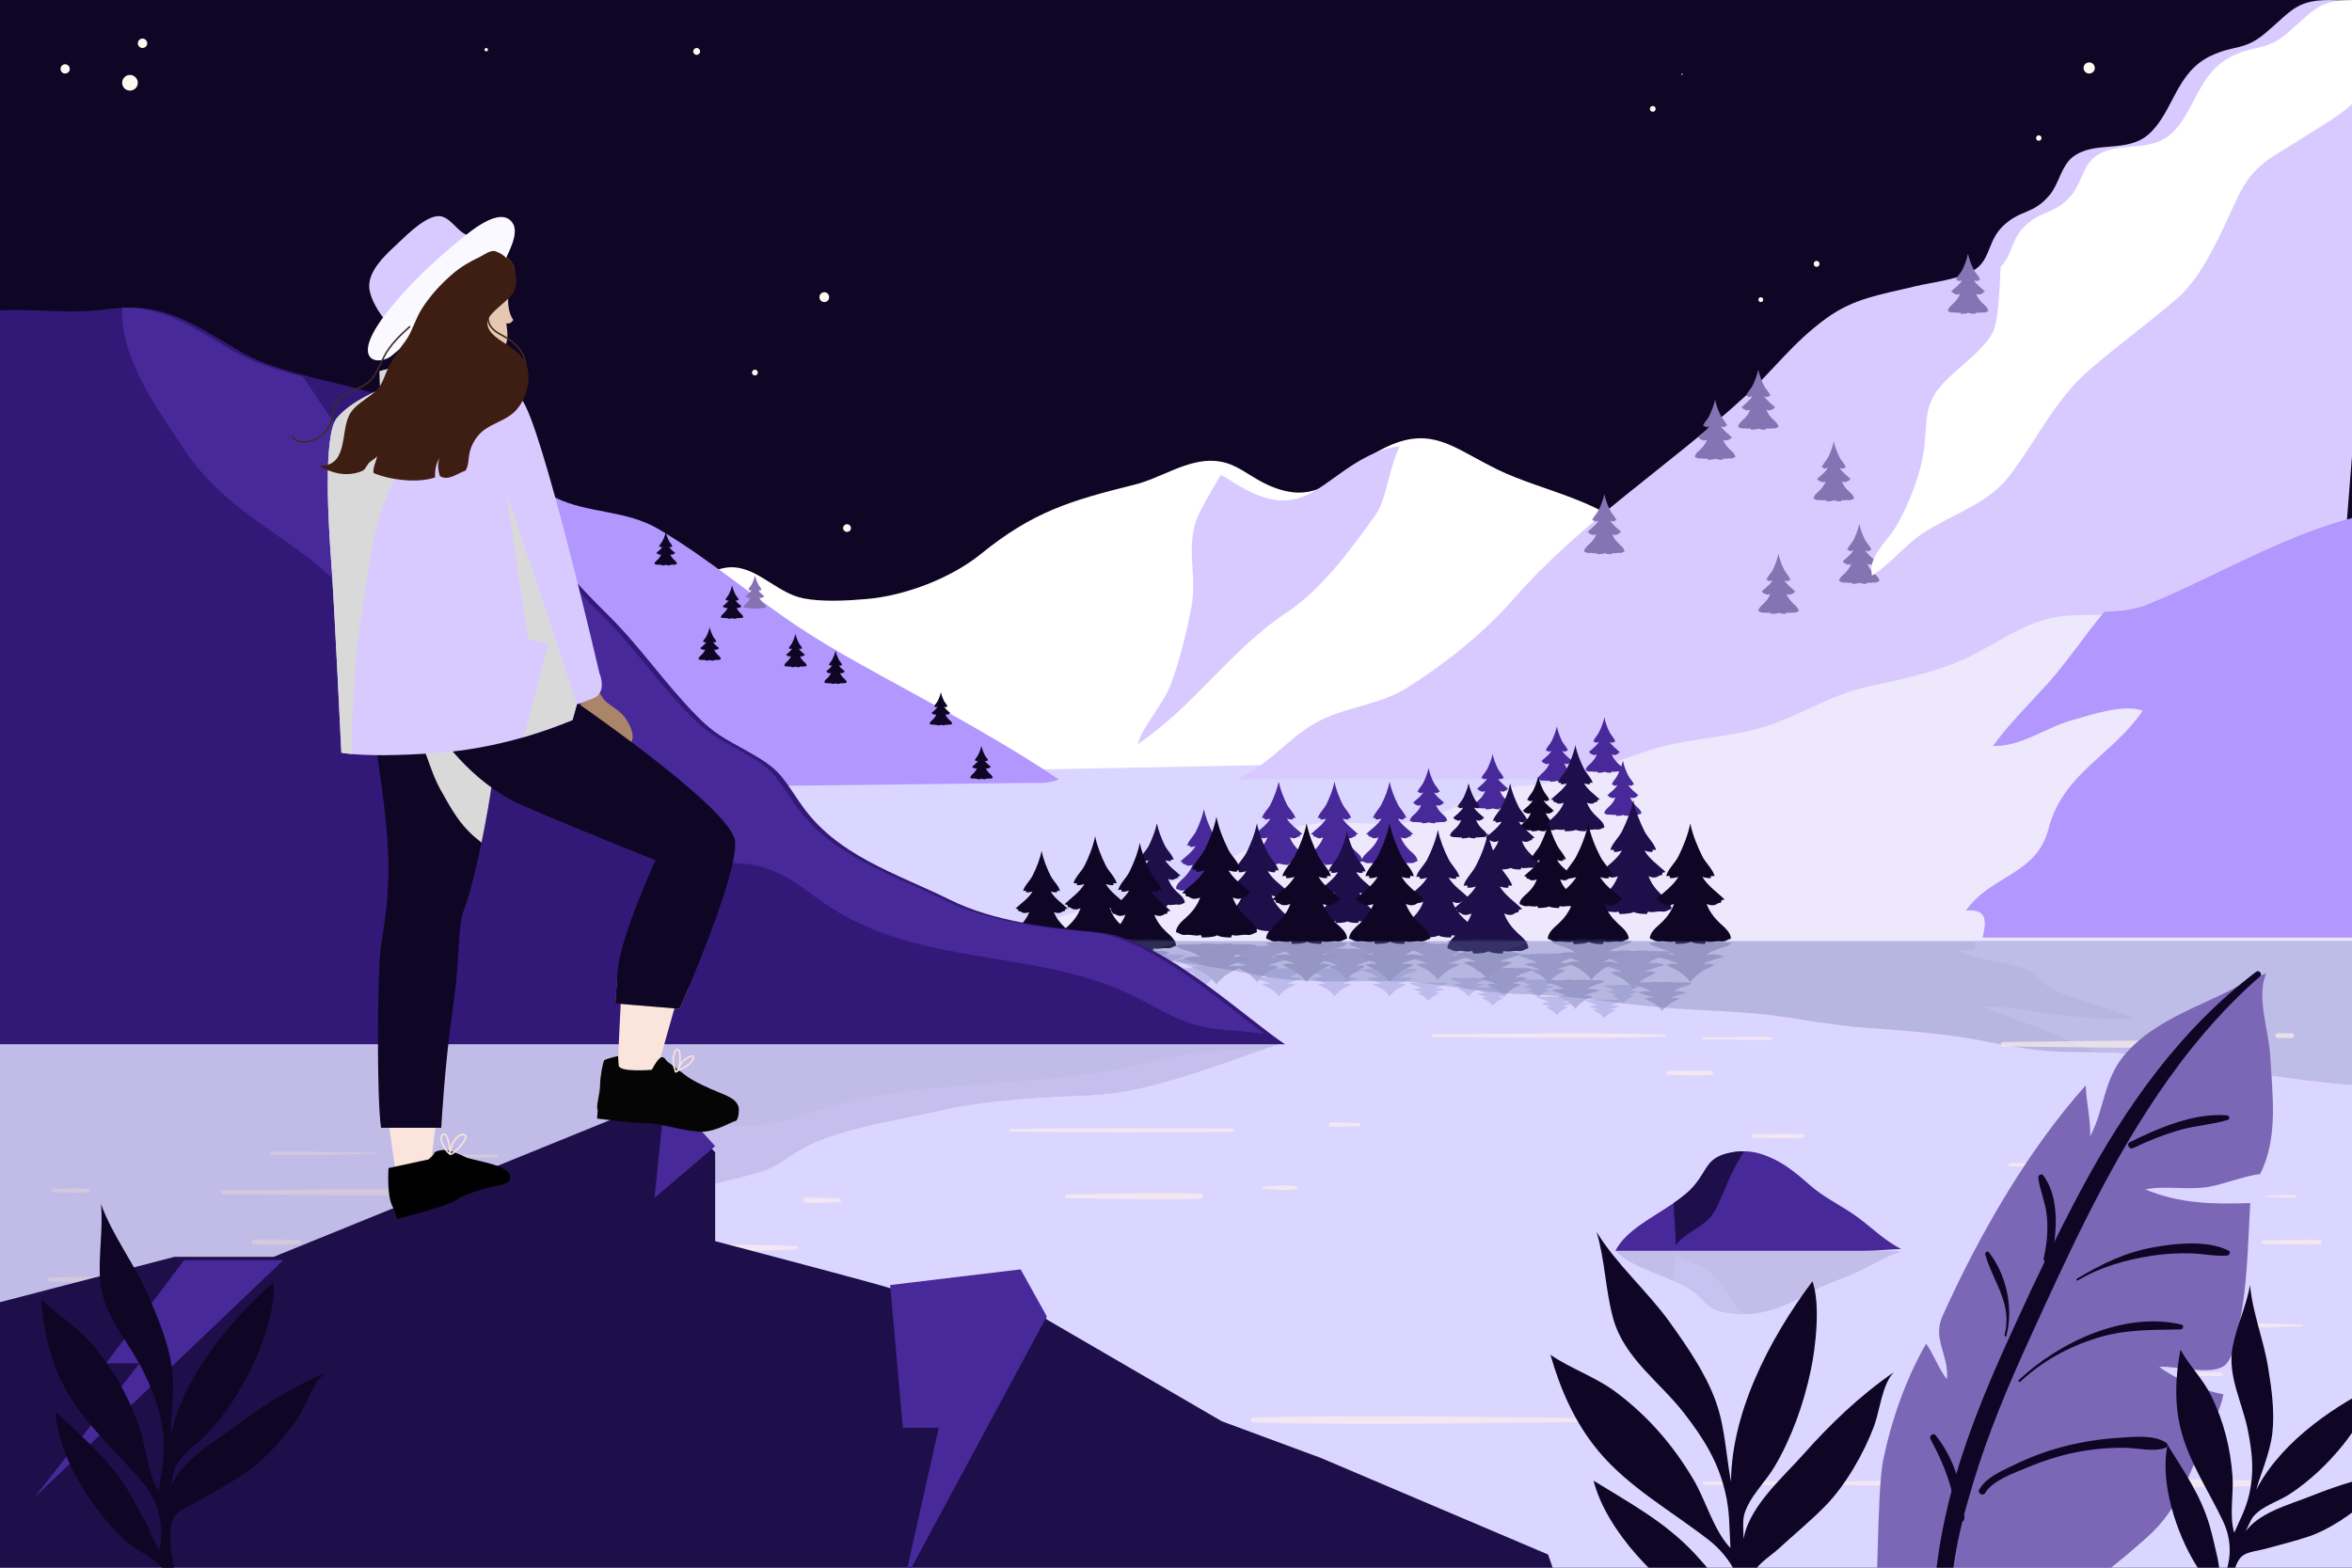 <svg version="1.2" xmlns="http://www.w3.org/2000/svg" viewBox="0 0 1500 1000" width="1500" height="1000">
	<title>5712799</title>
	<defs>
		<clipPath clipPathUnits="userSpaceOnUse" id="cp1">
			<path d="m1500 1000h-1500v-1000h1500z"/>
		</clipPath>
	</defs>
	<style>
		.s0 { fill: #0e0624 } 
		.s1 { fill: #dbd6ff } 
		.s2 { fill: #ffffff } 
		.s3 { fill: #b297fe } 
		.s4 { fill: #d8caff } 
		.s5 { fill: #8573b3 } 
		.s6 { fill: #fff9f2 } 
		.s7 { fill: #ede8fc } 
		.s8 { fill: #1e0e49 } 
		.s9 { fill: #48299a } 
		.s10 { fill: #626899 } 
		.s11 { fill: #787ead } 
		.s12 { fill: #7078ba } 
		.s13 { fill: #434978 } 
		.s14 { fill: #4d548a } 
		.s15 { fill: #6e679c } 
		.s16 { fill: #867dbd } 
		.s17 { fill: #ffefeb } 
		.s18 { fill: #331977 } 
		.s19 { fill: #726ba1 } 
		.s20 { fill: #fae4dc } 
		.s21 { fill: #3d2b25 } 
		.s22 { fill: #e6c7b2 } 
		.s23 { fill: #000000 } 
		.s24 { fill: #050505 } 
		.s25 { fill: #f9f9ff } 
		.s26 { fill: #ab8569 } 
		.s27 { fill: #bd9e92 } 
		.s28 { fill: none;stroke: #fae4dc;stroke-miterlimit:10;stroke-width: 1 } 
		.s29 { mix-blend-mode: color-burn;fill: #d9d9d9 } 
		.s30 { fill: none;stroke: #3d2b25;stroke-miterlimit:10;stroke-width: 1 } 
		.s31 { fill: #3e1d12 } 
		.s32 { fill: #7c67b7 } 
	</style>
	<g id="BACKGROUND">
		<path id="&lt;Path&gt;" fill-rule="evenodd" class="s0" d="m1500 0v1000h-1500v-1000z"/>
	</g>
	<g id="OBJECTS">
		<g id="&lt;Clip Group&gt;" clip-path="url(#cp1)">
			<g id="&lt;Group&gt;">
				<path id="&lt;Path&gt;" fill-rule="evenodd" class="s1" d="m1500.4 476.2v546.5h-1557.6v-546.5z"/>
				<path id="&lt;Path&gt;" class="s2" d="m1041 351.3l5 132-847.3 16.6v-89.2c74.1-16.8 125.7-68 202.3-49 13.8 3.4 24.4 9.7 39.5 7.4 11-1.7 18.7-9.2 30.9-6.8 14.4 2.7 25.6 16.3 41.1 19.4 11.8 2.3 27.8 1.5 40.1 0.4 24.5-2.1 53.6-13.1 72.8-28.6 33.5-27.2 57.4-34.2 98.4-44.4 16.3-4 33.3-16.3 50.7-15.1 5.6 0.4 10.1 1.9 14.1 4 6.2 3.1 11.6 7.4 19.3 11 34.2 16 45.5-8.5 74.7-23.1 7.6-3.8 14.2-5.7 20.2-6.2 17.7-1.5 30.6 9.2 52.2 19.8 29 14.1 69.3 19.8 91 45.1q-1.4 4.1-5 6.7z"/>
				<path id="&lt;Path&gt;" class="s3" d="m28.7 506.7v-225c28.8-13.4 58-28.2 90-28.1 26.9 0.1 49.8 1.1 76.4-3.8 37.4-6.8 63.5 15.4 95.7 32.5 20.4 10.8 42.9 25.1 63.5 35.2 20.9 10.2 44.8 7.6 65.9 20.1 32.5 19.2 58.5 42.1 89.9 62.9 21.8 14.4 45.6 27.1 68.4 39.6 29.9 16.3 69.7 38.5 96.7 57.1-6.8 2.7-12.2 2.2-19.8 2.2z"/>
				<path id="&lt;Path&gt;" class="s4" d="m1522.8 4.5l-39.2 492.6h-695.3c23.1-9.5 34.7-29.7 57.8-39.5 16.5-7 35.6-9.1 51.1-18.8 23.8-14.9 49-34.9 67.5-56.1 43.6-50 99.5-85.1 148-129.7 18.6-17.1 30.3-34.2 52.2-50.1 17.9-12.9 34.9-15 56.6-20.3 10.3-2.5 29.4-4.5 38.5-11q1-0.8 1.9-1.5c7.5-7 6.5-17.2 15.5-25.9 11.3-10.9 19.4-7.1 30-20.1 5.8-7.2 7.2-18.1 14.3-23.8 14-11.1 34.7-2.1 48.9-14.9 15.7-14.3 16.9-39.3 39.6-49.9 14.9-7 21.2-3 34.8-14.6 17.4-14.8 19.8-21.6 44.4-20.8 10.9 0.3 21.3 1.3 31.7 4q0.9 0.2 1.7 0.4z"/>
				<path id="&lt;Path&gt;" class="s5" d="m1195.1 365.7c-1.8-1.6-3.3-3.7-4.1-6 0.8 0.3 1.6 0.6 2.4 0.4 0.8-0.2 1.1-0.9 2.1-0.7 0-0.3 0.2-0.6 0.2-0.9 0.3 0 0.6-0.2 1-0.2-2.4-2.3-5.4-4.2-7.1-7.2 0.9 0.3 1.7 0.5 2.7 0.4-0.1-0.2 0-0.5 0-0.7 0.3 0.1 0.9 0 1.2 0.1-0.6-2.3-2.9-4.3-4-6.4-1.6-3.2-3-6.9-3.7-10.4-0.7 3.5-2.2 7.2-3.8 10.4-1 2.1-3.4 4.1-3.9 6.4 0.3-0.1 0.8 0 1.1-0.1 0 0.2 0.1 0.5 0.1 0.7 0.9 0.1 1.8-0.1 2.7-0.4-1.8 3-4.7 4.9-7.1 7.2 0.3 0 0.6 0.2 1 0.2 0 0.3 0.2 0.6 0.2 0.9 1-0.2 1.2 0.5 2 0.7 0.9 0.2 1.7-0.1 2.5-0.4-0.8 2.3-2.4 4.4-4.1 6-1.4 1.3-3.6 3-3.6 5 1.5 0.5 1.7 1.1 3.4 0.9 1.2-0.2 3.6 0.6 4.5-0.1 0 0.2 0.3 0.5 0.3 0.9 0.8 0.1 3.9-0.1 4.9-0.7 0.9 0.7 3.7 0.8 4.5 0.7-0.1-0.4 0.3-0.7 0.3-0.9 0.9 0.7 3.3-0.1 4.5 0.1 1.6 0.2 1.9-0.4 3.3-0.9 0-2-2.1-3.7-3.5-5z"/>
				<path id="&lt;Path&gt;" class="s5" d="m1178.8 313.1c-1.7-1.6-3.3-3.7-4.1-6 0.8 0.3 1.6 0.5 2.5 0.4 0.8-0.2 1-0.9 2-0.8 0-0.3 0.2-0.5 0.2-0.8 0.4 0 0.7-0.2 1-0.2-2.4-2.3-5.3-4.2-7.1-7.2 0.9 0.2 1.8 0.5 2.7 0.4 0-0.2 0.1-0.5 0.1-0.7 0.3 0.1 0.8 0 1.1 0.1-0.5-2.3-2.9-4.3-3.9-6.4-1.6-3.2-3.1-6.9-3.8-10.4-0.7 3.5-2.1 7.2-3.7 10.4-1.1 2.1-3.4 4.1-4 6.4 0.3-0.1 0.9 0 1.2-0.1-0.1 0.2 0 0.5 0 0.7 1 0.1 1.8-0.2 2.7-0.4-1.7 3-4.7 4.9-7.1 7.2 0.4 0 0.7 0.2 1 0.2 0 0.3 0.2 0.5 0.2 0.8 1-0.1 1.3 0.6 2.1 0.8 0.8 0.1 1.6-0.1 2.4-0.4-0.8 2.3-2.3 4.4-4.1 6-1.4 1.3-3.5 3-3.5 5 1.4 0.4 1.7 1.1 3.3 0.9 1.2-0.2 3.6 0.5 4.5-0.1 0 0.2 0.4 0.5 0.3 0.9 0.8 0.1 3.9-0.1 4.9-0.7 1 0.6 3.7 0.8 4.5 0.7 0-0.4 0.3-0.7 0.3-0.9 0.9 0.6 3.3-0.1 4.5 0.1 1.7 0.2 1.9-0.5 3.4-0.9 0-2-2.2-3.7-3.6-5z"/>
				<path id="&lt;Path&gt;" class="s5" d="m1264.5 193.5c-1.8-1.7-3.4-3.7-4.2-6 0.9 0.3 1.7 0.5 2.5 0.3 0.8-0.2 1-0.8 2-0.7 0-0.3 0.2-0.5 0.2-0.9 0.4 0.1 0.7-0.1 1-0.2-2.3-2.3-5.3-4.2-7.1-7.1 1 0.2 1.8 0.4 2.7 0.3 0-0.2 0.1-0.5 0.1-0.7 0.3 0.1 0.8 0 1.2 0.1-0.6-2.2-2.9-4.2-4-6.3-1.6-3.3-3.1-6.9-3.8-10.5-0.7 3.6-2.1 7.2-3.7 10.5-1.1 2.1-3.4 4.1-4 6.3 0.4-0.1 0.9 0 1.2-0.1 0 0.2 0.1 0.5 0 0.7 1 0.1 1.8-0.1 2.7-0.3-1.7 2.9-4.7 4.8-7.1 7.1 0.4 0.1 0.7 0.3 1.1 0.2 0 0.4 0.2 0.6 0.2 0.9 1-0.1 1.2 0.5 2 0.7 0.8 0.2 1.6 0 2.5-0.3-0.8 2.3-2.4 4.3-4.2 6-1.3 1.3-3.5 2.9-3.5 5 1.4 0.4 1.7 1.1 3.4 0.8 1.1-0.1 3.6 0.6 4.4 0 0.1 0.2 0.4 0.5 0.4 0.9 0.7 0 3.8-0.1 4.9-0.7 0.9 0.6 3.7 0.7 4.4 0.7 0-0.4 0.3-0.7 0.4-0.9 0.8 0.6 3.3-0.1 4.4 0 1.7 0.3 2-0.4 3.4-0.8 0-2.1-2.2-3.7-3.5-5z"/>
				<path id="&lt;Path&gt;" class="s5" d="m1032.5 346.9c-1.8-1.7-3.4-3.7-4.2-6.1 0.9 0.4 1.7 0.6 2.5 0.4 0.8-0.2 1-0.8 2-0.7 0-0.3 0.2-0.6 0.2-0.9 0.4 0 0.7-0.2 1.1-0.2-2.4-2.3-5.4-4.2-7.1-7.2 0.9 0.3 1.7 0.5 2.7 0.4-0.1-0.2 0-0.5 0-0.7 0.3 0.1 0.8 0 1.2 0.1-0.6-2.2-2.9-4.2-4-6.4-1.6-3.2-3-6.9-3.7-10.4-0.7 3.5-2.2 7.2-3.8 10.4-1.1 2.2-3.4 4.2-4 6.4 0.4-0.1 0.9 0 1.2-0.1 0 0.2 0.1 0.5 0.1 0.7 0.9 0.1 1.7-0.1 2.7-0.4-1.8 3-4.8 4.9-7.1 7.2 0.3 0 0.6 0.2 1 0.2 0 0.3 0.2 0.6 0.2 0.9 1-0.1 1.2 0.5 2 0.7 0.8 0.2 1.6 0 2.5-0.4-0.8 2.4-2.4 4.4-4.2 6.1-1.3 1.3-3.5 2.9-3.5 5 1.4 0.4 1.7 1 3.4 0.8 1.1-0.2 3.6 0.6 4.4 0 0.1 0.2 0.4 0.5 0.4 0.8 0.7 0.1 3.9 0 4.9-0.7 0.9 0.7 3.7 0.8 4.4 0.7 0-0.3 0.3-0.6 0.4-0.8 0.8 0.6 3.3-0.2 4.4 0 1.7 0.2 2-0.4 3.4-0.8 0-2.1-2.2-3.7-3.5-5z"/>
				<path id="&lt;Path&gt;" class="s0" d="m538 432.5c-1-0.9-1.8-2-2.3-3.3 0.5 0.2 0.9 0.3 1.4 0.2 0.5-0.1 0.6-0.5 1.1-0.4 0-0.2 0.2-0.3 0.1-0.5 0.3 0 0.4-0.1 0.6-0.1-1.3-1.3-3-2.3-3.9-4 0.5 0.1 0.9 0.3 1.5 0.2 0-0.1 0-0.3 0-0.4 0.2 0.1 0.5 0 0.6 0.1-0.3-1.3-1.6-2.4-2.2-3.6-0.8-1.8-1.7-3.8-2-5.8-0.4 2-1.2 4-2.1 5.8-0.6 1.2-1.9 2.3-2.2 3.6 0.1-0.1 0.4 0 0.6-0.1 0 0.1 0.1 0.3 0 0.4 0.6 0.1 1-0.1 1.5-0.2-0.9 1.7-2.6 2.7-3.9 4 0.2 0 0.4 0.1 0.6 0.1 0 0.2 0.1 0.3 0.1 0.5 0.5-0.1 0.6 0.3 1.1 0.4 0.5 0.1 0.9 0 1.4-0.2-0.5 1.3-1.3 2.4-2.3 3.3-0.8 0.8-2 1.7-2 2.8 0.8 0.3 1 0.6 1.9 0.5 0.6-0.1 2 0.3 2.5 0 0 0.1 0.2 0.2 0.2 0.4 0.4 0.1 2.1 0 2.7-0.3 0.5 0.3 2 0.4 2.5 0.3-0.1-0.2 0.1-0.3 0.1-0.4 0.5 0.3 1.9-0.1 2.5 0 0.9 0.1 1.1-0.2 1.9-0.5 0-1.1-1.2-2-2-2.8z"/>
				<path id="&lt;Path&gt;" class="s0" d="m512.5 421.9c-1-0.9-1.8-2.1-2.3-3.4 0.5 0.2 0.9 0.3 1.4 0.2 0.4-0.1 0.6-0.4 1.1-0.4 0-0.1 0.1-0.3 0.1-0.4 0.2 0 0.4-0.2 0.6-0.2-1.3-1.2-3-2.3-4-4 0.5 0.2 1 0.3 1.5 0.3 0-0.2 0.1-0.3 0.1-0.4 0.1 0 0.4 0 0.6 0-0.3-1.2-1.6-2.3-2.2-3.5-0.9-1.8-1.7-3.9-2.1-5.8-0.4 1.9-1.2 4-2.1 5.8-0.6 1.2-1.8 2.3-2.2 3.5 0.2 0 0.5 0 0.7 0 0 0.1 0 0.2 0 0.4 0.6 0 1-0.1 1.5-0.3-1 1.7-2.6 2.8-3.9 4 0.2 0 0.3 0.2 0.5 0.2 0 0.1 0.1 0.3 0.1 0.4 0.6 0 0.7 0.3 1.2 0.4 0.4 0.1 0.9 0 1.4-0.2-0.5 1.3-1.4 2.5-2.4 3.4-0.7 0.7-1.9 1.6-1.9 2.8 0.8 0.2 0.9 0.6 1.9 0.4 0.6-0.1 2 0.4 2.4 0 0.1 0.1 0.2 0.3 0.2 0.5 0.5 0 2.2 0 2.7-0.4 0.6 0.4 2.1 0.4 2.5 0.4 0-0.2 0.2-0.4 0.2-0.5 0.5 0.4 1.9-0.1 2.5 0 0.9 0.2 1.1-0.2 1.9-0.4 0-1.2-1.2-2.1-2-2.8z"/>
				<path id="&lt;Path&gt;" class="s0" d="m605.2 459c-1-0.9-1.8-2.1-2.3-3.4 0.5 0.2 0.9 0.4 1.4 0.2 0.5-0.1 0.6-0.4 1.1-0.3 0-0.2 0.1-0.4 0.1-0.5 0.3 0 0.4-0.1 0.6-0.1-1.3-1.3-3-2.4-3.9-4 0.5 0.1 0.9 0.2 1.5 0.2-0.1-0.1 0-0.3 0-0.4 0.2 0 0.5 0 0.6 0-0.3-1.2-1.6-2.3-2.2-3.5-0.9-1.8-1.7-3.8-2.1-5.8-0.3 2-1.1 4-2 5.8-0.6 1.2-1.9 2.3-2.2 3.5 0.1 0 0.4 0 0.6 0 0 0.1 0.1 0.3 0 0.4 0.6 0 1-0.1 1.5-0.2-0.9 1.6-2.6 2.7-3.9 4 0.2 0 0.3 0.1 0.6 0.1 0 0.1 0.1 0.3 0.1 0.5 0.5-0.1 0.6 0.2 1.1 0.3 0.5 0.2 0.9 0 1.4-0.2-0.5 1.3-1.3 2.5-2.3 3.4-0.8 0.7-2 1.6-2 2.8 0.8 0.2 1 0.6 1.9 0.4 0.6 0 2 0.4 2.5 0 0 0.1 0.2 0.3 0.2 0.5 0.4 0 2.1 0 2.7-0.4 0.5 0.4 2 0.4 2.4 0.4 0-0.2 0.2-0.4 0.2-0.5 0.5 0.4 1.9 0 2.5 0 0.9 0.2 1.1-0.2 1.9-0.4 0-1.2-1.2-2.1-2-2.8z"/>
				<path id="&lt;Path&gt;" class="s0" d="m429.8 357c-1-1-1.9-2.1-2.3-3.4 0.4 0.2 0.9 0.3 1.3 0.2 0.5-0.1 0.6-0.5 1.2-0.4 0-0.2 0.1-0.3 0.1-0.5 0.2 0 0.4-0.1 0.5-0.1-1.3-1.3-2.9-2.3-3.9-4 0.5 0.2 0.9 0.3 1.5 0.2 0-0.1 0-0.3 0-0.4 0.2 0.1 0.5 0 0.7 0.1-0.4-1.3-1.6-2.4-2.2-3.6-0.9-1.7-1.7-3.8-2.1-5.8-0.4 2-1.2 4.1-2.1 5.8-0.6 1.2-1.9 2.3-2.2 3.6 0.2-0.1 0.5 0 0.6-0.1 0 0.1 0.1 0.3 0.1 0.4 0.5 0.1 1 0 1.5-0.2-1 1.7-2.7 2.7-4 4 0.2 0 0.4 0.1 0.6 0.1 0 0.2 0.1 0.3 0.1 0.5 0.5-0.1 0.7 0.3 1.1 0.4 0.5 0.1 0.9 0 1.4-0.2-0.5 1.3-1.3 2.4-2.3 3.4-0.8 0.7-2 1.6-2 2.7 0.8 0.3 1 0.6 1.9 0.5 0.7-0.1 2 0.3 2.5 0 0 0.1 0.2 0.2 0.2 0.5 0.4 0 2.1-0.1 2.7-0.4 0.5 0.3 2.1 0.4 2.5 0.4 0-0.3 0.1-0.4 0.2-0.5 0.4 0.3 1.8-0.1 2.4 0 1 0.1 1.1-0.2 1.9-0.5 0-1.1-1.2-2-1.9-2.7z"/>
				<path id="&lt;Path&gt;" class="s0" d="m631.1 493.4c-1-0.9-1.9-2.1-2.3-3.4 0.5 0.2 0.9 0.3 1.4 0.2 0.4-0.1 0.5-0.4 1.1-0.4 0-0.1 0.1-0.3 0.1-0.4 0.2 0 0.4-0.2 0.6-0.2-1.3-1.2-3-2.3-4-4 0.5 0.2 1 0.3 1.5 0.3 0-0.2 0.1-0.3 0.1-0.4 0.1 0 0.4 0 0.6 0-0.3-1.2-1.6-2.3-2.2-3.5-0.9-1.8-1.7-3.9-2.1-5.8-0.4 1.9-1.2 4-2.1 5.8-0.6 1.2-1.8 2.3-2.2 3.5 0.2 0 0.5 0 0.7 0 0 0.1 0 0.2 0 0.4 0.5 0 1-0.1 1.5-0.3-1 1.7-2.6 2.8-3.9 4 0.1 0 0.3 0.2 0.5 0.2 0 0.1 0.1 0.3 0.1 0.4 0.6 0 0.7 0.3 1.2 0.4 0.4 0.1 0.9 0 1.3-0.2-0.4 1.3-1.3 2.5-2.3 3.4-0.7 0.7-1.9 1.6-1.9 2.8 0.8 0.2 0.9 0.6 1.9 0.4 0.6-0.1 2 0.4 2.4 0 0 0.1 0.2 0.3 0.2 0.5 0.4 0 2.2 0 2.7-0.4 0.6 0.4 2.1 0.4 2.5 0.4 0-0.2 0.2-0.4 0.2-0.5 0.5 0.4 1.8-0.1 2.5 0 0.9 0.2 1.1-0.2 1.9-0.4 0-1.2-1.2-2.1-2-2.8z"/>
				<path id="&lt;Path&gt;" class="s0" d="m472.1 391c-1-0.9-1.9-2.1-2.3-3.4 0.4 0.2 0.9 0.3 1.3 0.2 0.5-0.1 0.6-0.4 1.2-0.4 0-0.1 0.1-0.3 0.1-0.4 0.2 0 0.4-0.1 0.6-0.2-1.4-1.2-3-2.3-4-3.9 0.5 0.1 1 0.2 1.5 0.2 0-0.2 0-0.3 0-0.4 0.2 0 0.5 0 0.7 0-0.3-1.2-1.6-2.3-2.2-3.5-0.9-1.8-1.7-3.8-2.1-5.8-0.4 2-1.2 4-2.1 5.8-0.6 1.2-1.9 2.3-2.2 3.5 0.2 0 0.5 0 0.7 0-0.1 0.1 0 0.2 0 0.4 0.5 0 1-0.1 1.5-0.2-1 1.6-2.6 2.7-4 3.9 0.2 0.1 0.4 0.2 0.6 0.2 0 0.1 0.1 0.3 0.1 0.4 0.6 0 0.7 0.3 1.1 0.4 0.5 0.1 1 0 1.4-0.2-0.4 1.3-1.3 2.5-2.3 3.4-0.7 0.7-1.9 1.6-2 2.8 0.9 0.2 1 0.6 1.9 0.4 0.7-0.1 2 0.4 2.5 0 0 0.1 0.2 0.3 0.2 0.5 0.4 0 2.2 0 2.7-0.4 0.5 0.4 2.1 0.4 2.5 0.4 0-0.2 0.2-0.4 0.2-0.5 0.5 0.4 1.8-0.1 2.5 0 0.9 0.2 1-0.2 1.8-0.4 0-1.2-1.2-2.1-1.9-2.8z"/>
				<path id="&lt;Path&gt;" class="s5" d="m486.6 384.6c-1-0.9-1.8-2.1-2.3-3.4 0.5 0.2 0.9 0.3 1.4 0.2 0.5-0.1 0.6-0.4 1.1-0.4 0-0.1 0.2-0.3 0.1-0.4 0.3 0 0.4-0.1 0.6-0.2-1.3-1.2-3-2.3-3.9-4 0.5 0.2 0.9 0.3 1.5 0.3 0-0.2 0-0.3 0-0.4 0.2 0 0.5 0 0.6 0-0.3-1.2-1.6-2.3-2.1-3.5-0.9-1.8-1.7-3.9-2.1-5.8-0.4 1.9-1.2 4-2.1 5.8-0.6 1.2-1.9 2.3-2.2 3.5 0.2 0 0.4 0 0.6 0 0 0.1 0.1 0.2 0 0.4 0.6 0 1-0.1 1.5-0.3-0.9 1.7-2.6 2.8-3.9 4 0.2 0.1 0.4 0.2 0.6 0.2 0 0.1 0.1 0.3 0.1 0.4 0.5 0 0.7 0.3 1.1 0.4 0.5 0.1 0.9 0 1.4-0.2-0.5 1.3-1.3 2.5-2.3 3.4-0.8 0.7-2 1.6-2 2.8 0.8 0.2 1 0.6 1.9 0.4 0.6-0.1 2 0.4 2.5 0 0 0.1 0.2 0.3 0.2 0.5 0.4 0 2.1 0 2.7-0.4 0.5 0.4 2 0.4 2.5 0.4 0-0.2 0.1-0.4 0.2-0.5 0.4 0.4 1.8-0.1 2.4 0 0.9 0.2 1.1-0.2 1.9-0.4 0-1.2-1.2-2.1-2-2.8z"/>
				<path id="&lt;Path&gt;" class="s0" d="m457.8 417.7c-1-0.9-1.9-2.1-2.3-3.4 0.4 0.2 0.9 0.3 1.3 0.2 0.5-0.1 0.6-0.4 1.2-0.4 0-0.1 0.1-0.3 0.1-0.4 0.2 0 0.4-0.1 0.6-0.2-1.4-1.2-3-2.3-4-4 0.5 0.2 1 0.3 1.5 0.3 0-0.2 0-0.3 0-0.4 0.2 0 0.5 0 0.7 0-0.3-1.2-1.6-2.3-2.2-3.5-0.9-1.8-1.7-3.9-2.1-5.8-0.4 1.9-1.2 4-2.1 5.8-0.6 1.2-1.9 2.3-2.2 3.5 0.2 0 0.5 0 0.7 0-0.1 0.1 0 0.2 0 0.4 0.5 0 1-0.1 1.5-0.3-1 1.7-2.6 2.8-4 4 0.2 0.1 0.4 0.2 0.6 0.2 0 0.1 0.1 0.3 0.1 0.4 0.6 0 0.7 0.3 1.1 0.4 0.5 0.1 1 0 1.4-0.2-0.4 1.3-1.3 2.5-2.3 3.4-0.7 0.7-1.9 1.6-2 2.8 0.9 0.2 1 0.6 1.9 0.4 0.7-0.1 2 0.4 2.5 0 0 0.1 0.2 0.3 0.2 0.5 0.4 0 2.2 0 2.7-0.4 0.5 0.4 2.1 0.4 2.5 0.4 0-0.2 0.2-0.4 0.2-0.5 0.5 0.4 1.8-0.1 2.5 0 0.9 0.2 1-0.2 1.8-0.4 0-1.2-1.2-2.1-1.9-2.8z"/>
				<path id="&lt;Path&gt;" class="s5" d="m1143.5 384.9c-1.7-1.7-3.3-3.7-4.1-6 0.8 0.3 1.6 0.5 2.5 0.3 0.8-0.2 1-0.8 2-0.7 0-0.3 0.2-0.5 0.2-0.8 0.4 0 0.7-0.2 1-0.2-2.4-2.4-5.3-4.3-7.1-7.2 0.9 0.2 1.7 0.5 2.7 0.3 0-0.2 0.1-0.5 0.1-0.7 0.3 0.1 0.8 0 1.1 0.1-0.6-2.2-2.9-4.2-3.9-6.3-1.6-3.2-3.1-6.9-3.8-10.5-0.7 3.6-2.1 7.3-3.7 10.5-1.1 2.1-3.4 4.1-4 6.3 0.3-0.1 0.8 0 1.2-0.1-0.1 0.2 0 0.5 0 0.7 1 0.2 1.8-0.1 2.7-0.3-1.7 2.9-4.7 4.8-7.1 7.2 0.3 0 0.7 0.2 1 0.2 0 0.3 0.2 0.5 0.2 0.8 1-0.1 1.2 0.5 2.1 0.7 0.8 0.2 1.6 0 2.4-0.3-0.8 2.3-2.3 4.3-4.1 6-1.4 1.3-3.5 3-3.5 5 1.4 0.4 1.7 1.1 3.3 0.9 1.2-0.2 3.6 0.5 4.5-0.1 0 0.2 0.3 0.5 0.3 0.9 0.8 0 3.9-0.1 4.9-0.7 1 0.6 3.7 0.7 4.5 0.7 0-0.4 0.3-0.7 0.3-0.9 0.9 0.6 3.3-0.1 4.5 0.1 1.6 0.2 1.9-0.5 3.4-0.9 0-2-2.2-3.7-3.6-5z"/>
				<path id="&lt;Path&gt;" class="s5" d="m1130.7 267.4c-1.8-1.6-3.4-3.7-4.2-6 0.9 0.3 1.7 0.5 2.5 0.3 0.8-0.1 1-0.8 2-0.7 0-0.3 0.2-0.5 0.2-0.8 0.4 0 0.7-0.2 1.1-0.2-2.4-2.3-5.4-4.3-7.1-7.2 0.9 0.2 1.7 0.5 2.7 0.4-0.1-0.3 0-0.5 0-0.8 0.3 0.2 0.8 0.1 1.2 0.2-0.6-2.3-2.9-4.3-4-6.4-1.6-3.2-3-6.9-3.7-10.4-0.8 3.5-2.2 7.2-3.8 10.4-1.1 2.1-3.4 4.1-4 6.4 0.4-0.1 0.9 0 1.2-0.2 0 0.3 0.1 0.5 0 0.8 1 0.1 1.8-0.2 2.7-0.4-1.7 2.9-4.7 4.9-7 7.2 0.3 0 0.6 0.2 1 0.2 0 0.3 0.2 0.5 0.2 0.8 1-0.1 1.2 0.6 2 0.7 0.8 0.2 1.6 0 2.5-0.3-0.8 2.3-2.4 4.4-4.2 6-1.3 1.3-3.5 3-3.5 5 1.4 0.4 1.7 1.1 3.4 0.9 1.1-0.2 3.6 0.5 4.4-0.1 0.1 0.2 0.4 0.5 0.4 0.9 0.7 0 3.9-0.1 4.9-0.7 0.9 0.6 3.7 0.8 4.4 0.7 0-0.4 0.3-0.7 0.4-0.9 0.8 0.6 3.3-0.1 4.4 0.1 1.7 0.2 2-0.5 3.4-0.9 0-2-2.2-3.7-3.5-5z"/>
				<path id="&lt;Path&gt;" class="s5" d="m1103.1 286.6c-1.8-1.7-3.3-3.7-4.1-6 0.8 0.3 1.6 0.5 2.4 0.3 0.9-0.2 1.1-0.8 2.1-0.7 0-0.3 0.2-0.5 0.2-0.8 0.3 0 0.7-0.2 1-0.3-2.4-2.3-5.4-4.2-7.1-7.1 0.9 0.2 1.7 0.5 2.7 0.3 0-0.2 0.1-0.5 0-0.7 0.4 0.1 0.9 0 1.2 0.1-0.6-2.2-2.9-4.2-3.9-6.3-1.7-3.3-3.1-6.9-3.8-10.5-0.7 3.6-2.2 7.2-3.8 10.5-1 2.1-3.3 4.1-3.9 6.3 0.3-0.1 0.8 0 1.2-0.1-0.1 0.2 0 0.5 0 0.7 1 0.2 1.8-0.1 2.7-0.3-1.8 2.9-4.7 4.8-7.1 7.1 0.3 0.1 0.6 0.3 1 0.3 0 0.3 0.2 0.5 0.2 0.8 1-0.1 1.2 0.5 2 0.7 0.9 0.2 1.7 0 2.5-0.3-0.8 2.3-2.3 4.3-4.1 6-1.4 1.3-3.6 2.9-3.6 5 1.5 0.4 1.8 1.1 3.4 0.8 1.2-0.1 3.6 0.6 4.5 0 0 0.2 0.3 0.5 0.3 0.9 0.8 0 3.9-0.1 4.9-0.7 0.9 0.6 3.7 0.7 4.5 0.7 0-0.4 0.3-0.7 0.3-0.9 0.9 0.6 3.3-0.1 4.5 0 1.6 0.3 1.9-0.4 3.4-0.8-0.1-2.1-2.2-3.7-3.6-5z"/>
				<path id="&lt;Path&gt;" class="s2" d="m1535.1 4.1c-7.5 16.6-14 34.1-23.9 49-11.6 17.6-26 24-42.9 35-19.7 12.9-30.8 15.7-41.7 38.7-9.8 20.8-21.2 49.3-38.9 64.3-17.9 15.2-36.9 29.1-54.9 44.6-23.1 19.9-33.7 45.3-51.9 68.6-13.4 17.1-36.4 24-54.5 35.8-11.9 7.8-20.9 19.9-32.5 27.1-2.8-11.9 9-21.1 14.7-30.4 8.9-14.6 17.4-36.9 18.9-53.8 1.7-19.4 0.2-27 14.3-41.1 8.9-8.8 24.4-19.6 29.5-30.8 2.7-5.8 3.8-21.5 4.6-41 7.5-7 6.5-17.2 15.5-25.9 11.3-10.9 19.4-7.1 30-20.1 5.8-7.2 7.2-18.1 14.3-23.8 14-11.1 34.7-2.1 48.9-14.9 15.7-14.3 16.9-39.3 39.6-49.9 14.9-7 21.2-3 34.8-14.6 17.4-14.8 19.8-21.6 44.4-20.8 10.9 0.3 21.3 1.3 31.7 4z"/>
				<path id="&lt;Path&gt;" class="s4" d="m892.8 284.7c-6.8 12.7-8.6 34.2-15.6 43.9-15 21-34.3 47.3-55.9 61.6-36.4 24-59.4 60-95.7 84.5 4.4-13.7 16-24.7 21.2-38.4 5.4-14.3 10.3-34.4 13.1-49.4 4-21.9-5.3-40.3 6-61.7 4-7.5 8.2-14.9 12.7-22.2 6.2 3.1 11.6 7.4 19.3 11 34.2 16 45.5-8.5 74.7-23.1 7.6-3.8 14.2-5.7 20.2-6.2z"/>
				<path id="&lt;Path&gt;" class="s6" d="m446.5 32.8c0 1.2-1 2.2-2.2 2.2-1.2 0-2.2-1-2.2-2.2 0-1.2 1-2.2 2.2-2.2 1.2 0 2.2 1 2.2 2.2z"/>
				<path id="&lt;Path&gt;" class="s6" d="m528.8 189.6c0 1.7-1.4 3.1-3.1 3.1-1.7 0-3.1-1.4-3.1-3.1 0-1.8 1.4-3.2 3.1-3.2 1.7 0 3.1 1.4 3.1 3.2z"/>
				<path id="&lt;Path&gt;" class="s6" d="m483.3 237.6c0 1.1-0.8 1.9-1.8 1.9-1.1 0-1.9-0.8-1.9-1.9 0-1 0.8-1.8 1.9-1.8 1 0 1.8 0.8 1.8 1.8z"/>
				<path id="&lt;Path&gt;" class="s6" d="m259.7 189.6c0 1.7-1.4 3.1-3.2 3.1-1.7 0-3.1-1.4-3.1-3.1 0-1.8 1.4-3.2 3.1-3.2 1.8 0 3.2 1.4 3.2 3.2z"/>
				<path id="&lt;Path&gt;" class="s6" d="m542.7 336.9c0 1.3-1.1 2.4-2.5 2.4-1.4 0-2.5-1.1-2.5-2.4 0-1.4 1.1-2.5 2.5-2.5 1.4 0 2.5 1.1 2.5 2.5z"/>
				<path id="&lt;Path&gt;" class="s6" d="m1073.2 47.4c0 0.2-0.2 0.4-0.5 0.4-0.2 0-0.4-0.2-0.4-0.4 0-0.3 0.2-0.5 0.4-0.5 0.3 0 0.5 0.2 0.5 0.5z"/>
				<path id="&lt;Path&gt;" class="s6" d="m1055.9 69.4c0 1-0.8 1.9-1.8 1.9-1.1 0-1.9-0.9-1.9-1.9 0-1 0.8-1.8 1.9-1.8 1 0 1.8 0.8 1.8 1.8z"/>
				<path id="&lt;Path&gt;" class="s6" d="m1160.4 168.3c0 1.1-0.8 1.9-1.9 1.9-1 0-1.8-0.8-1.8-1.9 0-1 0.8-1.9 1.8-1.9 1.1 0 1.9 0.9 1.9 1.9z"/>
				<path id="&lt;Path&gt;" class="s6" d="m1124.5 191.1c0-0.8-0.7-1.5-1.6-1.5-0.8 0-1.5 0.7-1.5 1.5 0 0.9 0.7 1.6 1.5 1.6 0.9 0 1.6-0.7 1.6-1.6z"/>
				<path id="&lt;Path&gt;" class="s6" d="m1336 43.4c0 1.9-1.6 3.5-3.6 3.5-2 0-3.6-1.6-3.6-3.5 0-2 1.6-3.6 3.6-3.6 2 0 3.6 1.6 3.6 3.6z"/>
				<path id="&lt;Path&gt;" class="s6" d="m1302 88.1c0-1-0.8-1.8-1.8-1.8-0.9 0-1.7 0.8-1.7 1.8 0 0.9 0.8 1.7 1.7 1.7 1 0 1.8-0.8 1.8-1.7z"/>
				<path id="&lt;Path&gt;" class="s6" d="m311.2 31.7c0 0.6-0.5 1.1-1.1 1.1-0.6 0-1.1-0.5-1.1-1.1 0-0.6 0.5-1.1 1.1-1.1 0.6 0 1.1 0.5 1.1 1.1z"/>
				<path id="&lt;Path&gt;" class="s6" d="m93.9 27.6c0 1.7-1.4 3-3 3-1.7 0-3-1.3-3-3 0-1.6 1.3-3 3-3 1.6 0 3 1.4 3 3z"/>
				<path id="&lt;Path&gt;" class="s6" d="m87.9 52.8c0 2.8-2.3 5-5 5-2.8 0-5-2.2-5-5 0-2.7 2.2-5 5-5 2.7 0 5 2.3 5 5z"/>
				<path id="&lt;Path&gt;" class="s6" d="m44.5 44c0 1.6-1.3 2.9-3 2.9-1.6 0-2.9-1.3-2.9-2.9 0-1.6 1.3-3 2.9-3 1.7 0 3 1.4 3 3z"/>
				<g id="&lt;Group&gt;">
					<g id="&lt;Group&gt;">
						<path id="&lt;Path&gt;" class="s7" d="m1544.9 600.1h-898.3c13.7-12.5 28.7-15 45.6-19.8 30.2-8.8 67.2-19.7 95.8-34.7 15.4-8.2 26.1-16.7 44.1-19.4 17.9-2.6 34.7-0.9 51.5-0.6 34.4 0.7 56-22 89.2-24.4 28.8-2.1 52.5-14.2 79.9-22.9 25.3-8 52.8-7.6 77.3-16.3 22.1-7.9 39.3-19.4 62.8-24.4 18.7-3.9 39.9-8.6 57.5-16.1 20-8.5 38.4-23.9 60.3-27.8 9.2-1.6 18.3-1.3 27.5-1.5 9.4-0.2 18.8-1 28.1-4.8 54.6-22.6 115.2-62.1 175.6-61z"/>
						<path id="&lt;Path&gt;" class="s3" d="m1264.4 598.1c2-8.9 4.1-18.8-10.6-17.2 15.7-22.9 45-22.3 52.7-52.4 9.2-35.5 41.3-47.1 60-75.2-12.5-4.4-33 2.7-45.4 6.2-16 4.5-32.8 17.1-50.1 16.3 9.4-12.9 23.4-27.2 34.6-39.4 12-13.2 23.7-30.8 36.5-46.2 9.4-0.2 18.8-1 28.1-4.8 54.6-22.6 115.2-62.1 175.6-61l3.1 273.7z"/>
					</g>
					<g id="&lt;Group&gt;">
						<path id="&lt;Path&gt;" class="s0" d="m715.1 590.2c-3.2-3-5.9-6.7-7.4-10.9 1.5 0.7 2.9 1 4.4 0.7 1.5-0.3 1.9-1.5 3.7-1.3 0-0.5 0.3-1 0.3-1.5 0.7 0 1.3-0.4 1.9-0.4-4.3-4.1-9.6-7.6-12.8-12.9 1.7 0.5 3.1 0.9 4.9 0.7-0.1-0.4 0.1-0.9 0-1.3 0.6 0.2 1.6 0 2.1 0.2-1-4-5.1-7.6-7-11.4-2.9-5.8-5.5-12.4-6.8-18.7-1.2 6.3-3.8 12.9-6.7 18.7-1.9 3.8-6.1 7.4-7.1 11.4 0.6-0.2 1.5 0 2.1-0.2-0.1 0.4 0.1 0.9 0.1 1.3 1.7 0.2 3.2-0.2 4.8-0.7-3.1 5.3-8.5 8.8-12.7 12.9 0.6 0 1.1 0.4 1.8 0.4 0 0.5 0.4 1 0.4 1.5 1.7-0.2 2.1 1 3.6 1.3 1.5 0.3 2.9 0 4.4-0.7-1.4 4.2-4.2 7.9-7.4 10.9-2.4 2.3-6.3 5.2-6.3 8.9 2.6 0.8 3.1 2 6 1.5 2.1-0.3 6.5 1.1 8 0 0.1 0.3 0.7 0.9 0.6 1.5 1.4 0.1 7-0.1 8.8-1.2 1.7 1.1 6.6 1.3 8 1.2 0-0.6 0.6-1.2 0.6-1.5 1.6 1.1 5.9-0.3 8 0 3 0.5 3.5-0.7 6.1-1.5-0.1-3.7-3.9-6.6-6.4-8.9z"/>
						<path id="&lt;Path&gt;" class="s8" d="m750.7 569c-2.5-2.3-4.6-5.2-5.7-8.4 1.1 0.5 2.2 0.8 3.4 0.5 1.1-0.3 1.4-1.1 2.8-1 0-0.4 0.3-0.7 0.3-1.2 0.5 0.1 0.9-0.2 1.4-0.3-3.3-3.2-7.4-5.8-9.8-9.9 1.2 0.4 2.4 0.7 3.7 0.5 0-0.3 0.1-0.7 0.1-1 0.4 0.2 1.1 0.1 1.6 0.2-0.8-3.1-4-5.9-5.5-8.8-2.2-4.5-4.2-9.6-5.2-14.4-1 4.8-3 9.9-5.2 14.4-1.5 2.9-4.7 5.7-5.4 8.8 0.4-0.1 1.1 0 1.6-0.2-0.1 0.3 0.1 0.7 0 1 1.4 0.2 2.5-0.1 3.8-0.5-2.5 4.1-6.6 6.7-9.9 9.9 0.5 0.1 0.9 0.4 1.5 0.3-0.1 0.5 0.2 0.8 0.2 1.2 1.4-0.1 1.7 0.7 2.8 1 1.2 0.3 2.3 0 3.5-0.5-1.2 3.2-3.3 6.1-5.8 8.4-1.9 1.7-4.9 4-4.9 6.9 2 0.6 2.4 1.5 4.7 1.1 1.6-0.2 5 0.8 6.2 0 0 0.3 0.5 0.7 0.5 1.2 1 0.1 5.3-0.1 6.7-1 1.3 0.9 5.1 1.1 6.2 1 0-0.5 0.4-0.9 0.5-1.2 1.1 0.8 4.5-0.2 6.1 0 2.3 0.4 2.7-0.5 4.7-1.1 0-2.9-3-5.2-4.9-6.9z"/>
						<path id="&lt;Path&gt;" class="s9" d="m780.7 560c-2.5-2.4-4.6-5.2-5.7-8.4 1.1 0.5 2.2 0.8 3.4 0.5 1.1-0.3 1.4-1.1 2.8-1 0-0.4 0.3-0.7 0.2-1.2 0.6 0.1 1-0.2 1.5-0.3-3.3-3.2-7.4-5.8-9.9-9.9 1.3 0.4 2.4 0.7 3.8 0.5-0.1-0.3 0.1-0.7 0-1 0.5 0.2 1.2 0.1 1.7 0.2-0.8-3.1-4-5.9-5.5-8.8-2.2-4.5-4.2-9.6-5.2-14.4-1 4.8-3 9.9-5.2 14.4-1.5 2.9-4.7 5.7-5.5 8.8 0.5-0.1 1.2 0 1.7-0.2-0.1 0.3 0 0.7 0 1 1.3 0.2 2.5-0.1 3.7-0.5-2.4 4.1-6.5 6.7-9.8 9.9 0.5 0.1 0.9 0.4 1.4 0.3 0 0.5 0.3 0.8 0.3 1.2 1.4-0.1 1.7 0.7 2.8 1 1.2 0.3 2.3 0 3.4-0.5-1.1 3.2-3.2 6-5.7 8.4-1.9 1.7-4.9 4-4.9 6.9 2 0.6 2.4 1.5 4.7 1.1 1.6-0.2 5 0.8 6.1 0 0.1 0.3 0.5 0.7 0.5 1.2 1.1 0.1 5.4-0.1 6.8-1 1.3 0.9 5.1 1.1 6.2 1-0.1-0.5 0.4-0.9 0.4-1.2 1.2 0.8 4.6-0.2 6.2 0 2.3 0.4 2.7-0.5 4.7-1.1 0-2.9-3-5.2-4.9-6.9z"/>
						<path id="&lt;Path&gt;" class="s9" d="m828.4 542.5c-2.5-2.4-4.6-5.2-5.8-8.4 1.2 0.5 2.3 0.8 3.5 0.5 1.1-0.3 1.4-1.2 2.8-1 0-0.4 0.3-0.8 0.2-1.2 0.6 0 1-0.3 1.5-0.3-3.3-3.2-7.4-5.8-9.9-9.9 1.3 0.3 2.4 0.7 3.8 0.5-0.1-0.3 0.1-0.7 0-1 0.5 0.2 1.2 0 1.7 0.2-0.8-3.1-4-5.9-5.5-8.8-2.2-4.5-4.2-9.6-5.2-14.5-1 4.9-3 10-5.2 14.5-1.5 2.9-4.7 5.7-5.5 8.8 0.5-0.2 1.2 0 1.6-0.2 0 0.3 0.1 0.7 0.1 1 1.3 0.2 2.5-0.2 3.7-0.5-2.4 4.1-6.5 6.7-9.8 9.9 0.5 0 0.9 0.3 1.4 0.3 0 0.4 0.3 0.8 0.3 1.2 1.4-0.2 1.7 0.7 2.8 1 1.2 0.3 2.3 0 3.4-0.5-1.1 3.2-3.2 6-5.7 8.4-1.9 1.7-4.9 4-4.9 6.8 2 0.6 2.4 1.5 4.7 1.2 1.6-0.2 5 0.8 6.1 0 0.1 0.2 0.5 0.6 0.5 1.2 1.1 0 5.4-0.1 6.8-1 1.3 0.9 5.1 1 6.1 1 0-0.6 0.5-1 0.5-1.2 1.2 0.8 4.6-0.2 6.2 0 2.3 0.3 2.7-0.6 4.7-1.2 0-2.8-3-5.1-4.9-6.8z"/>
						<path id="&lt;Path&gt;" class="s9" d="m864 542.5c-2.5-2.4-4.6-5.2-5.8-8.4 1.2 0.5 2.3 0.8 3.5 0.5 1.1-0.3 1.4-1.2 2.8-1 0-0.4 0.2-0.8 0.2-1.2 0.6 0 1-0.3 1.4-0.3-3.2-3.2-7.3-5.8-9.8-9.9 1.3 0.3 2.4 0.7 3.8 0.5-0.1-0.3 0.1-0.7 0-1 0.5 0.2 1.2 0 1.6 0.2-0.8-3.1-4-5.9-5.4-8.8-2.3-4.5-4.3-9.6-5.2-14.5-1 4.9-3 10-5.2 14.5-1.5 2.9-4.7 5.7-5.5 8.8 0.5-0.2 1.2 0 1.6-0.2 0 0.3 0.1 0.7 0.1 1 1.3 0.2 2.5-0.2 3.7-0.5-2.4 4.1-6.5 6.7-9.8 9.9 0.5 0 0.9 0.3 1.4 0.3 0 0.4 0.3 0.8 0.3 1.2 1.4-0.2 1.7 0.7 2.8 1 1.1 0.3 2.3 0 3.4-0.5-1.1 3.2-3.3 6-5.7 8.4-1.9 1.7-4.9 4-4.9 6.8 2 0.6 2.4 1.5 4.7 1.2 1.6-0.2 4.9 0.8 6.1 0 0.1 0.2 0.5 0.6 0.5 1.2 1.1 0 5.4-0.1 6.8-1 1.3 0.9 5.1 1 6.1 1 0-0.6 0.5-1 0.5-1.2 1.2 0.8 4.6-0.2 6.2 0 2.3 0.3 2.6-0.6 4.7-1.2-0.1-2.8-3-5.1-4.9-6.8z"/>
						<path id="&lt;Path&gt;" class="s9" d="m899.1 542.5c-2.4-2.4-4.6-5.2-5.7-8.4 1.2 0.5 2.3 0.8 3.4 0.5 1.2-0.3 1.5-1.2 2.8-1 0-0.4 0.3-0.8 0.3-1.2 0.5 0 1-0.3 1.4-0.3-3.3-3.2-7.4-5.8-9.8-9.9 1.3 0.3 2.4 0.7 3.7 0.5 0-0.3 0.1-0.7 0.1-1 0.4 0.2 1.2 0 1.6 0.2-0.8-3.1-4-5.9-5.4-8.8-2.3-4.5-4.3-9.6-5.3-14.5-0.9 4.9-2.9 10-5.2 14.5-1.4 2.9-4.6 5.7-5.4 8.8 0.4-0.2 1.1 0 1.6-0.2 0 0.3 0.1 0.7 0.1 1 1.3 0.2 2.4-0.2 3.7-0.5-2.4 4.1-6.5 6.7-9.8 9.9 0.4 0 0.9 0.3 1.4 0.3 0 0.4 0.3 0.8 0.3 1.2 1.3-0.2 1.6 0.7 2.8 1 1.1 0.3 2.2 0 3.4-0.5-1.1 3.2-3.3 6-5.8 8.4-1.8 1.7-4.8 4-4.8 6.8 2 0.6 2.4 1.5 4.6 1.2 1.6-0.2 5 0.8 6.2 0 0 0.2 0.5 0.6 0.5 1.2 1 0 5.3-0.1 6.7-1 1.3 0.9 5.2 1 6.2 1 0-0.6 0.5-1 0.5-1.2 1.2 0.8 4.5-0.2 6.1 0 2.3 0.3 2.7-0.6 4.7-1.2 0-2.8-3-5.1-4.9-6.8z"/>
						<path id="&lt;Path&gt;" class="s9" d="m919.6 519c-1.6-1.5-3-3.4-3.8-5.5 0.8 0.3 1.5 0.5 2.3 0.3 0.8-0.2 1-0.8 1.9-0.7 0-0.2 0.2-0.5 0.1-0.8 0.4 0.1 0.7-0.1 1-0.1-2.2-2.2-4.9-3.9-6.5-6.7 0.8 0.3 1.6 0.5 2.4 0.4 0-0.2 0.1-0.5 0.1-0.7 0.3 0.1 0.8 0 1.1 0.1-0.6-2-2.7-3.9-3.7-5.8-1.5-3-2.8-6.4-3.4-9.6-0.7 3.2-2 6.6-3.5 9.6-1 1.9-3.1 3.8-3.6 5.8 0.3-0.1 0.8 0 1.1-0.1-0.1 0.2 0 0.5 0 0.7 0.9 0.1 1.6-0.1 2.5-0.4-1.6 2.8-4.4 4.5-6.6 6.7 0.3 0 0.6 0.2 1 0.1 0 0.3 0.2 0.6 0.2 0.8 0.9-0.1 1.1 0.5 1.8 0.7 0.8 0.2 1.5 0 2.3-0.3-0.7 2.1-2.2 4-3.8 5.5-1.3 1.2-3.3 2.7-3.3 4.6 1.4 0.4 1.6 1 3.2 0.8 1-0.2 3.3 0.5 4 0 0.1 0.1 0.4 0.4 0.4 0.7 0.7 0.1 3.5 0 4.5-0.6 0.8 0.6 3.4 0.7 4.1 0.6 0-0.3 0.3-0.6 0.3-0.7 0.8 0.5 3-0.2 4.1 0 1.5 0.2 1.8-0.4 3.1-0.8 0-1.9-2-3.4-3.3-4.6z"/>
						<path id="&lt;Path&gt;" class="s9" d="m960.5 510.1c-1.7-1.5-3.1-3.4-3.8-5.5 0.7 0.3 1.5 0.5 2.3 0.3 0.7-0.2 0.9-0.8 1.8-0.6 0-0.3 0.2-0.6 0.2-0.8 0.3 0 0.6-0.2 0.9-0.2-2.1-2.2-4.9-3.9-6.5-6.6 0.8 0.2 1.6 0.4 2.5 0.3 0-0.2 0.1-0.5 0-0.6 0.3 0.1 0.8 0 1.1 0-0.5-2-2.6-3.9-3.6-5.8-1.5-3-2.8-6.3-3.5-9.6-0.6 3.3-2 6.6-3.4 9.6-1 1.9-3.1 3.8-3.7 5.8 0.3 0 0.8 0.1 1.1 0 0 0.1 0.1 0.4 0 0.6 0.9 0.1 1.7-0.1 2.5-0.3-1.6 2.7-4.3 4.4-6.5 6.6 0.3 0 0.6 0.2 0.9 0.2 0 0.2 0.2 0.5 0.2 0.8 0.9-0.2 1.1 0.4 1.9 0.6 0.7 0.2 1.5 0 2.3-0.3-0.8 2.1-2.2 4-3.9 5.5-1.2 1.2-3.2 2.7-3.2 4.6 1.3 0.4 1.6 1 3.1 0.8 1.1-0.1 3.3 0.5 4.1 0 0 0.2 0.3 0.4 0.3 0.8 0.7 0 3.6-0.1 4.5-0.7 0.9 0.6 3.4 0.7 4.1 0.7 0-0.4 0.3-0.6 0.3-0.8 0.8 0.5 3.1-0.1 4.1 0 1.6 0.2 1.8-0.4 3.1-0.8 0-1.9-2-3.4-3.2-4.6z"/>
						<path id="&lt;Path&gt;" class="s9" d="m1001.5 492.5c-1.7-1.5-3.1-3.4-3.9-5.6 0.8 0.4 1.5 0.6 2.3 0.4 0.8-0.2 1-0.8 1.9-0.7 0-0.3 0.2-0.5 0.2-0.8 0.3 0 0.6-0.2 0.9-0.2-2.2-2.1-4.9-3.8-6.5-6.6 0.8 0.3 1.6 0.5 2.5 0.4-0.1-0.2 0-0.5 0-0.7 0.3 0.1 0.8 0 1.1 0.1-0.6-2-2.7-3.9-3.7-5.8-1.4-3-2.8-6.4-3.4-9.6-0.7 3.2-2 6.6-3.5 9.6-1 1.9-3.1 3.8-3.6 5.8 0.3-0.1 0.8 0 1.1-0.1-0.1 0.2 0 0.5 0 0.7 0.9 0.1 1.6-0.1 2.5-0.4-1.6 2.8-4.4 4.5-6.5 6.6 0.3 0 0.5 0.2 0.9 0.2 0 0.3 0.2 0.5 0.2 0.8 0.9-0.1 1.1 0.5 1.8 0.7 0.8 0.2 1.5 0 2.3-0.4-0.7 2.2-2.2 4.1-3.8 5.6-1.3 1.2-3.2 2.7-3.3 4.6 1.4 0.4 1.6 1 3.2 0.8 1-0.2 3.3 0.5 4.1-0.1 0 0.2 0.3 0.5 0.3 0.8 0.7 0.1 3.5 0 4.5-0.6 0.8 0.6 3.4 0.7 4.1 0.6 0-0.3 0.3-0.6 0.3-0.8 0.8 0.6 3-0.1 4.1 0.1 1.5 0.2 1.8-0.4 3.1-0.8 0-1.9-2-3.4-3.2-4.6z"/>
						<path id="&lt;Path&gt;" class="s9" d="m1031.7 486.8c-1.6-1.6-3-3.4-3.8-5.6 0.8 0.3 1.5 0.5 2.3 0.4 0.7-0.2 0.9-0.8 1.9-0.7 0-0.3 0.1-0.5 0.1-0.8 0.4 0 0.7-0.2 1-0.2-2.2-2.1-4.9-3.9-6.6-6.6 0.9 0.2 1.6 0.5 2.5 0.4 0-0.2 0.1-0.5 0.1-0.7 0.3 0.1 0.7 0 1 0.1-0.5-2-2.6-3.9-3.6-5.9-1.5-2.9-2.8-6.3-3.4-9.6-0.7 3.3-2 6.7-3.5 9.6-1 2-3.1 3.9-3.6 5.9 0.3-0.1 0.7 0 1-0.1 0 0.2 0.1 0.5 0.1 0.7 0.9 0.1 1.6-0.2 2.5-0.4-1.7 2.7-4.4 4.5-6.6 6.6 0.3 0 0.6 0.2 1 0.2 0 0.3 0.2 0.5 0.2 0.8 0.9-0.1 1.1 0.5 1.8 0.7 0.8 0.1 1.5-0.1 2.3-0.4-0.8 2.2-2.2 4-3.8 5.6-1.3 1.2-3.3 2.7-3.3 4.6 1.4 0.4 1.6 1 3.1 0.7 1.1-0.1 3.3 0.6 4.1 0 0.1 0.2 0.4 0.5 0.4 0.8 0.7 0.1 3.5 0 4.5-0.6 0.8 0.6 3.4 0.7 4.1 0.6-0.1-0.3 0.2-0.6 0.3-0.8 0.8 0.6 3-0.1 4.1 0 1.5 0.3 1.7-0.3 3.1-0.7 0-1.9-2-3.4-3.3-4.6z"/>
						<path id="&lt;Path&gt;" class="s9" d="m1043.6 514.3c-1.7-1.6-3.1-3.4-3.9-5.6 0.8 0.3 1.6 0.5 2.3 0.3 0.8-0.1 1-0.7 1.9-0.6 0-0.3 0.2-0.5 0.2-0.8 0.3 0 0.6-0.2 0.9-0.2-2.2-2.1-4.9-3.9-6.5-6.6 0.8 0.2 1.6 0.5 2.5 0.3-0.1-0.1 0-0.4 0-0.6 0.3 0.1 0.8 0 1.1 0.1-0.6-2.1-2.7-3.9-3.7-5.9-1.4-2.9-2.8-6.3-3.4-9.6-0.7 3.3-2 6.7-3.5 9.6-1 2-3.1 3.8-3.6 5.9 0.3-0.1 0.8 0 1.1-0.1-0.1 0.2 0 0.5 0 0.6 0.9 0.2 1.7-0.1 2.5-0.3-1.6 2.7-4.4 4.5-6.5 6.6 0.3 0 0.6 0.2 0.9 0.2 0 0.3 0.2 0.5 0.2 0.8 0.9-0.1 1.1 0.5 1.8 0.6 0.8 0.2 1.6 0 2.3-0.3-0.7 2.2-2.1 4-3.8 5.6-1.2 1.2-3.2 2.7-3.2 4.6 1.3 0.4 1.5 1 3.1 0.7 1-0.1 3.3 0.6 4.1 0 0 0.2 0.3 0.5 0.3 0.8 0.7 0.1 3.6 0 4.5-0.6 0.8 0.6 3.4 0.7 4.1 0.6 0-0.3 0.3-0.6 0.3-0.8 0.8 0.6 3-0.1 4.1 0 1.5 0.3 1.8-0.3 3.1-0.7 0-1.9-2-3.4-3.2-4.6z"/>
						<path id="&lt;Path&gt;" class="s0" d="m989.6 524.1c-1.6-1.5-3-3.4-3.8-5.5 0.8 0.3 1.5 0.5 2.3 0.3 0.7-0.2 0.9-0.8 1.8-0.6 0-0.3 0.2-0.6 0.2-0.8 0.4 0 0.7-0.2 1-0.2-2.2-2.2-4.9-3.9-6.6-6.6 0.9 0.2 1.6 0.4 2.5 0.3 0-0.2 0.1-0.5 0.1-0.6 0.3 0.1 0.7 0 1 0-0.5-2-2.6-3.9-3.6-5.8-1.5-3-2.8-6.3-3.5-9.6-0.6 3.3-1.9 6.6-3.4 9.6-1 1.9-3.1 3.8-3.6 5.8 0.3 0 0.7 0.1 1 0 0 0.1 0.1 0.4 0.1 0.6 0.9 0.1 1.6-0.1 2.4-0.3-1.6 2.7-4.3 4.4-6.5 6.6 0.3 0 0.6 0.2 1 0.2-0.1 0.2 0.1 0.5 0.1 0.8 1-0.2 1.2 0.4 1.9 0.6 0.8 0.2 1.5 0 2.3-0.3-0.8 2.1-2.2 4-3.8 5.5-1.3 1.2-3.3 2.7-3.3 4.6 1.4 0.4 1.6 1 3.1 0.8 1.1-0.1 3.3 0.5 4.1 0 0.1 0.2 0.4 0.4 0.3 0.8 0.7 0 3.6-0.1 4.5-0.7 0.9 0.6 3.4 0.7 4.1 0.7 0-0.4 0.3-0.6 0.4-0.8 0.8 0.5 3-0.1 4.1 0 1.5 0.2 1.7-0.4 3.1-0.8 0-1.9-2-3.4-3.3-4.6z"/>
						<path id="&lt;Path&gt;" class="s8" d="m945.2 528.7c-1.6-1.6-3.1-3.5-3.8-5.6 0.8 0.3 1.5 0.5 2.3 0.3 0.7-0.2 0.9-0.7 1.8-0.6 0-0.3 0.2-0.5 0.2-0.8 0.4 0 0.6-0.2 1-0.2-2.2-2.1-5-3.9-6.6-6.6 0.9 0.2 1.6 0.4 2.5 0.3 0-0.2 0.1-0.4 0-0.6 0.3 0.1 0.8 0 1.1 0.1-0.5-2.1-2.6-3.9-3.6-5.9-1.5-3-2.8-6.3-3.5-9.6-0.6 3.3-2 6.6-3.4 9.6-1 2-3.1 3.8-3.7 5.9 0.3-0.1 0.8 0 1.1-0.1 0 0.2 0.1 0.4 0 0.6 0.9 0.1 1.7-0.1 2.5-0.3-1.6 2.7-4.3 4.5-6.5 6.6 0.3 0 0.6 0.2 0.9 0.2 0 0.3 0.2 0.5 0.2 0.8 0.9-0.1 1.1 0.4 1.9 0.6 0.8 0.2 1.5 0 2.3-0.3-0.8 2.1-2.2 4-3.9 5.6-1.2 1.1-3.2 2.7-3.2 4.5 1.3 0.4 1.6 1 3.1 0.8 1.1-0.1 3.3 0.5 4.1 0 0 0.2 0.3 0.4 0.3 0.8 0.7 0 3.6-0.1 4.5-0.7 0.9 0.6 3.4 0.7 4.1 0.7 0-0.4 0.3-0.6 0.3-0.8 0.8 0.5 3.1-0.1 4.1 0 1.6 0.2 1.8-0.4 3.2-0.8-0.1-1.8-2-3.4-3.3-4.5z"/>
						<path id="&lt;Path&gt;" class="s0" d="m743.7 594.3c-3.2-3-6-6.6-7.5-10.8 1.5 0.6 3 1 4.5 0.6 1.4-0.3 1.8-1.4 3.6-1.2 0-0.6 0.4-1 0.3-1.6 0.7 0.1 1.3-0.3 1.9-0.3-4.3-4.2-9.6-7.6-12.7-12.9 1.6 0.4 3.1 0.9 4.8 0.7-0.1-0.4 0.1-0.9 0.1-1.3 0.6 0.2 1.5 0 2.1 0.2-1.1-4-5.2-7.6-7.1-11.4-2.9-5.8-5.5-12.4-6.8-18.7-1.2 6.3-3.8 12.9-6.7 18.7-1.9 3.8-6 7.4-7.1 11.4 0.6-0.2 1.5 0 2.1-0.2 0 0.4 0.1 0.9 0.1 1.3 1.7 0.2 3.2-0.3 4.8-0.7-3.1 5.3-8.4 8.7-12.7 12.9 0.6 0 1.2 0.4 1.8 0.3 0 0.6 0.4 1 0.4 1.6 1.8-0.2 2.2 0.9 3.6 1.2 1.5 0.4 3 0 4.5-0.6-1.5 4.2-4.3 7.8-7.5 10.8-2.4 2.3-6.3 5.3-6.3 9 2.6 0.7 3.1 1.9 6.1 1.5 2-0.3 6.4 1 7.9-0.1 0.1 0.4 0.7 0.9 0.7 1.6 1.3 0.1 6.9-0.1 8.7-1.3 1.7 1.2 6.7 1.4 8 1.3 0-0.7 0.6-1.2 0.7-1.6 1.5 1.1 5.8-0.2 7.9 0.1 3 0.4 3.5-0.8 6.1-1.5 0-3.7-3.9-6.7-6.3-9z"/>
						<path id="&lt;Path&gt;" class="s8" d="m818.4 581.9c-3.2-3-6-6.6-7.5-10.8 1.5 0.6 3 1 4.5 0.6 1.4-0.3 1.8-1.4 3.6-1.2 0-0.6 0.4-1 0.3-1.6 0.7 0.1 1.3-0.3 1.9-0.4-4.3-4.1-9.6-7.5-12.7-12.8 1.6 0.4 3.1 0.9 4.8 0.7-0.1-0.4 0.1-0.9 0.1-1.3 0.6 0.2 1.5 0 2.1 0.2-1.1-4-5.2-7.6-7.1-11.4-2.9-5.8-5.5-12.4-6.8-18.7-1.2 6.3-3.8 12.9-6.7 18.7-1.9 3.8-6 7.4-7.1 11.4 0.6-0.2 1.5 0 2.1-0.2 0 0.4 0.1 0.9 0.1 1.3 1.7 0.2 3.2-0.3 4.8-0.7-3.1 5.3-8.4 8.7-12.7 12.8 0.6 0.1 1.2 0.5 1.8 0.4 0 0.6 0.4 1 0.4 1.6 1.8-0.2 2.2 0.9 3.6 1.2 1.5 0.4 3 0 4.5-0.6-1.5 4.2-4.3 7.8-7.5 10.8-2.4 2.3-6.3 5.3-6.3 9 2.6 0.7 3.1 1.9 6.1 1.5 2-0.3 6.4 1 7.9-0.1 0.1 0.4 0.7 0.9 0.7 1.6 1.3 0.1 6.9-0.1 8.7-1.3 1.7 1.2 6.7 1.4 8 1.3 0-0.7 0.6-1.2 0.7-1.6 1.5 1.1 5.8-0.2 7.9 0.1 3 0.4 3.5-0.8 6.1-1.5 0-3.7-3.9-6.7-6.3-9z"/>
						<path id="&lt;Path&gt;" class="s8" d="m933.7 586.1c-3.2-3-5.9-6.7-7.4-10.9 1.5 0.6 2.9 1 4.4 0.7 1.5-0.4 1.9-1.5 3.7-1.3 0-0.5 0.4-1 0.3-1.5 0.7 0 1.3-0.4 1.9-0.4-4.3-4.2-9.6-7.6-12.8-12.9 1.7 0.5 3.1 0.9 4.9 0.7-0.1-0.4 0.1-0.9 0-1.3 0.6 0.2 1.6 0 2.1 0.2-1-4-5.1-7.6-7-11.4-2.9-5.8-5.5-12.4-6.8-18.7-1.2 6.3-3.8 12.9-6.7 18.7-1.9 3.8-6.1 7.4-7.1 11.4 0.6-0.2 1.5 0 2.1-0.2 0 0.4 0.1 0.9 0.1 1.3 1.7 0.2 3.2-0.2 4.8-0.7-3.1 5.3-8.5 8.7-12.7 12.9 0.6 0 1.1 0.4 1.8 0.4 0 0.5 0.4 1 0.4 1.5 1.8-0.2 2.2 0.9 3.6 1.3 1.5 0.3 3-0.1 4.4-0.7-1.4 4.2-4.2 7.9-7.4 10.9-2.4 2.3-6.3 5.2-6.3 8.9 2.6 0.8 3.1 1.9 6.1 1.5 2-0.3 6.4 1 7.9-0.1 0.1 0.4 0.7 0.9 0.7 1.6 1.3 0.1 6.9-0.1 8.7-1.3 1.7 1.2 6.6 1.4 8 1.3 0-0.7 0.6-1.2 0.6-1.6 1.6 1.1 5.9-0.2 8 0.1 3 0.4 3.5-0.7 6.1-1.5 0-3.7-3.9-6.6-6.4-8.9z"/>
						<path id="&lt;Path&gt;" class="s8" d="m976.5 545.1c-2.6-2.4-4.8-5.3-5.9-8.7 1.2 0.5 2.3 0.8 3.5 0.5 1.2-0.2 1.5-1.1 2.9-1 0-0.4 0.3-0.8 0.3-1.2 0.5 0 1-0.3 1.5-0.3-3.4-3.3-7.7-6.1-10.2-10.3 1.3 0.3 2.5 0.7 3.9 0.5-0.1-0.3 0.1-0.7 0-1 0.5 0.2 1.2 0 1.7 0.1-0.8-3.1-4.1-6-5.7-9.1-2.3-4.6-4.4-9.9-5.4-14.9-1 5-3.1 10.3-5.4 14.9-1.5 3.1-4.8 6-5.6 9.1 0.4-0.1 1.2 0.1 1.7-0.1-0.1 0.3 0.1 0.7 0 1 1.4 0.2 2.6-0.2 3.9-0.5-2.5 4.2-6.8 7-10.2 10.3 0.5 0 0.9 0.3 1.5 0.3 0 0.4 0.3 0.8 0.3 1.2 1.4-0.1 1.7 0.8 2.9 1 1.2 0.3 2.3 0 3.5-0.5-1.2 3.4-3.4 6.3-5.9 8.7-2 1.8-5.1 4.2-5.1 7.1 2.1 0.6 2.5 1.6 4.9 1.3 1.6-0.3 5.1 0.8 6.3-0.1 0.1 0.3 0.5 0.7 0.5 1.2 1.1 0.1 5.6 0 7.1-1 1.3 1 5.2 1.1 6.3 1 0-0.5 0.5-0.9 0.5-1.2 1.3 0.9 4.8-0.2 6.4 0.1 2.4 0.3 2.8-0.7 4.9-1.3 0-2.9-3.1-5.3-5.1-7.1z"/>
						<path id="&lt;Path&gt;" class="s8" d="m1018.1 520.7c-2.6-2.4-4.8-5.3-6-8.7 1.2 0.5 2.4 0.8 3.6 0.6 1.1-0.3 1.5-1.2 2.9-1.1 0-0.4 0.3-0.8 0.3-1.2 0.5 0 1-0.3 1.4-0.3-3.4-3.3-7.6-6-10.1-10.3 1.3 0.4 2.4 0.7 3.8 0.5 0-0.3 0.1-0.7 0.1-1 0.5 0.2 1.2 0 1.7 0.2-0.9-3.2-4.2-6.1-5.7-9.2-2.3-4.6-4.4-9.8-5.4-14.9-1 5.1-3.1 10.3-5.4 14.9-1.5 3.1-4.8 6-5.6 9.2 0.4-0.2 1.2 0 1.6-0.2 0 0.3 0.1 0.7 0.1 1 1.4 0.2 2.6-0.1 3.9-0.5-2.6 4.3-6.8 7-10.2 10.3 0.5 0 0.9 0.3 1.4 0.3 0 0.4 0.3 0.8 0.3 1.2 1.4-0.1 1.8 0.8 2.9 1.1 1.2 0.2 2.4-0.1 3.6-0.6-1.2 3.4-3.4 6.3-6 8.7-1.9 1.8-5 4.2-5 7.1 2 0.7 2.4 1.6 4.8 1.3 1.7-0.3 5.2 0.8 6.4-0.1 0.1 0.3 0.5 0.7 0.5 1.2 1.1 0.1 5.6 0 7-0.9 1.4 0.9 5.3 1 6.4 0.9 0-0.5 0.5-0.9 0.5-1.2 1.2 0.9 4.7-0.2 6.4 0.1 2.4 0.3 2.8-0.6 4.9-1.3-0.1-2.9-3.2-5.3-5.1-7.1z"/>
						<path id="&lt;Path&gt;" class="s0" d="m1000.9 569.6c-2.5-2.4-4.8-5.3-5.9-8.7 1.2 0.5 2.3 0.8 3.5 0.6 1.2-0.3 1.5-1.2 2.9-1.1 0-0.4 0.3-0.8 0.3-1.2 0.6 0 1-0.3 1.5-0.3-3.4-3.3-7.7-6-10.2-10.3 1.3 0.4 2.5 0.7 3.9 0.5-0.1-0.3 0.1-0.7 0-1 0.5 0.2 1.2 0 1.7 0.2-0.8-3.2-4.1-6.1-5.6-9.2-2.4-4.6-4.4-9.8-5.4-14.9-1 5.1-3.1 10.3-5.4 14.9-1.6 3.1-4.9 6-5.7 9.2 0.5-0.2 1.2 0 1.7-0.2-0.1 0.3 0.1 0.7 0 1 1.4 0.2 2.6-0.1 3.9-0.5-2.5 4.3-6.8 7-10.2 10.3 0.5 0 1 0.3 1.5 0.3 0 0.4 0.3 0.8 0.3 1.2 1.4-0.1 1.7 0.8 2.9 1.1 1.2 0.2 2.3-0.1 3.5-0.6-1.1 3.4-3.3 6.3-5.9 8.7-2 1.8-5.1 4.2-5.1 7.1 2.1 0.7 2.5 1.6 4.9 1.3 1.6-0.3 5.1 0.8 6.4-0.1 0 0.3 0.5 0.7 0.5 1.3 1 0 5.5-0.1 7-1 1.3 0.9 5.3 1 6.4 1-0.1-0.6 0.4-1 0.5-1.3 1.2 0.9 4.7-0.2 6.3 0.1 2.4 0.3 2.8-0.6 4.9-1.3 0-2.9-3.1-5.3-5.1-7.1z"/>
						<path id="&lt;Path&gt;" class="s8" d="m1059.3 570.4c-3.4-3.2-6.4-7.1-7.9-11.5 1.6 0.7 3.1 1.1 4.7 0.7 1.5-0.3 2-1.5 3.8-1.3 0-0.6 0.4-1.1 0.4-1.7 0.7 0.1 1.3-0.3 1.9-0.4-4.5-4.3-10.1-7.9-13.4-13.6 1.7 0.5 3.3 1 5.1 0.8 0-0.5 0.1-1 0.1-1.4 0.6 0.2 1.6 0 2.2 0.2-1.1-4.2-5.5-8-7.5-12.1-3-6.1-5.8-13-7.1-19.7-1.3 6.7-4.1 13.6-7.1 19.7-2 4.1-6.4 7.9-7.5 12.1 0.6-0.2 1.6 0 2.2-0.2 0 0.4 0.1 0.9 0.1 1.4 1.8 0.2 3.4-0.3 5.1-0.8-3.3 5.7-8.9 9.3-13.4 13.6 0.6 0.1 1.2 0.5 1.9 0.4 0 0.6 0.4 1.1 0.4 1.7 1.8-0.2 2.3 1 3.8 1.3 1.6 0.4 3.1 0 4.7-0.7-1.5 4.4-4.5 8.3-7.9 11.5-2.6 2.4-6.6 5.5-6.7 9.4 2.8 0.8 3.3 2.1 6.5 1.6 2.1-0.3 6.8 1.1 8.4 0 0 0.3 0.7 0.9 0.7 1.6 1.4 0.1 7.3-0.1 9.2-1.3 1.8 1.2 7 1.4 8.4 1.3 0-0.7 0.7-1.3 0.7-1.6 1.6 1.1 6.2-0.3 8.4 0 3.2 0.5 3.7-0.8 6.5-1.6-0.1-3.9-4.2-7-6.7-9.4z"/>
						<path id="&lt;Path&gt;" class="s0" d="m794.5 584.6c-3.6-3.3-6.7-7.4-8.3-12.1 1.7 0.7 3.3 1.1 5 0.7 1.6-0.4 2.1-1.6 4-1.4 0.1-0.6 0.5-1.1 0.4-1.7 0.8 0 1.4-0.4 2.1-0.5-4.8-4.6-10.7-8.4-14.2-14.4 1.8 0.5 3.4 1 5.4 0.8-0.1-0.5 0.1-1 0-1.5 0.7 0.3 1.7 0.1 2.4 0.2-1.2-4.4-5.8-8.5-7.9-12.7-3.3-6.5-6.2-13.9-7.6-21-1.4 7.1-4.3 14.5-7.5 21-2.2 4.2-6.8 8.3-8 12.7 0.7-0.1 1.7 0.1 2.4-0.2-0.1 0.5 0.1 1 0.1 1.5 1.9 0.2 3.6-0.3 5.4-0.8-3.5 6-9.5 9.8-14.3 14.4 0.7 0.1 1.3 0.5 2.1 0.5 0 0.6 0.4 1.1 0.4 1.7 2-0.2 2.4 1 4.1 1.4 1.6 0.4 3.3 0 4.9-0.7-1.6 4.7-4.7 8.8-8.3 12.1-2.7 2.6-7.1 5.9-7.1 10 2.9 0.9 3.5 2.2 6.8 1.7 2.3-0.3 7.2 1.2 8.9 0 0.1 0.4 0.8 0.9 0.7 1.7 1.6 0.1 7.8-0.1 9.9-1.4 1.8 1.3 7.4 1.5 8.9 1.4 0-0.8 0.6-1.3 0.7-1.7 1.7 1.2 6.6-0.3 8.9 0 3.4 0.5 3.9-0.8 6.8-1.7 0-4.1-4.3-7.4-7.1-10z"/>
						<path id="&lt;Path&gt;" class="s0" d="m678.5 591c-2.7-2.6-5.1-5.7-6.3-9.2 1.2 0.5 2.5 0.8 3.7 0.5 1.3-0.3 1.6-1.2 3.1-1.1 0-0.4 0.4-0.8 0.3-1.3 0.6 0.1 1.1-0.3 1.6-0.3-3.6-3.5-8.2-6.4-10.8-10.9 1.4 0.3 2.6 0.7 4.1 0.5-0.1-0.3 0.1-0.7 0-1.1 0.5 0.2 1.3 0.1 1.8 0.2-0.8-3.4-4.4-6.5-6-9.7-2.4-4.9-4.7-10.5-5.7-15.9-1.1 5.4-3.3 11-5.8 15.9-1.6 3.2-5.1 6.3-6 9.7 0.5-0.1 1.3 0 1.8-0.2-0.1 0.4 0.1 0.8 0.1 1.1 1.4 0.2 2.7-0.2 4.1-0.5-2.7 4.5-7.2 7.4-10.9 10.9 0.5 0 1 0.4 1.6 0.3 0 0.5 0.3 0.9 0.3 1.3 1.5-0.1 1.9 0.8 3.1 1.1 1.3 0.3 2.5 0 3.8-0.5-1.3 3.5-3.6 6.6-6.4 9.2-2 2-5.3 4.5-5.4 7.6 2.3 0.7 2.7 1.7 5.2 1.3 1.8-0.3 5.5 0.9 6.8-0.1 0.1 0.4 0.6 0.8 0.5 1.4 1.2 0 6-0.1 7.5-1.1 1.4 1 5.6 1.1 6.8 1.1 0-0.6 0.5-1 0.5-1.4 1.3 1 5.1-0.2 6.8 0.1 2.5 0.4 3-0.6 5.2-1.3 0-3.1-3.3-5.6-5.4-7.6z"/>
						<path id="&lt;Path&gt;" class="s8" d="m873.3 578.6c-2.7-2.6-5.1-5.7-6.3-9.2 1.3 0.5 2.5 0.8 3.8 0.5 1.2-0.3 1.6-1.2 3.1-1.1 0-0.4 0.3-0.8 0.3-1.3 0.5 0.1 1-0.3 1.5-0.3-3.6-3.5-8.1-6.4-10.8-10.9 1.4 0.3 2.6 0.7 4.1 0.5 0-0.3 0.1-0.7 0.1-1.1 0.5 0.2 1.3 0.1 1.8 0.2-0.9-3.4-4.4-6.5-6.1-9.7-2.4-4.9-4.6-10.5-5.7-15.9-1.1 5.4-3.3 11-5.7 15.9-1.7 3.2-5.2 6.3-6.1 9.7 0.5-0.1 1.3 0 1.8-0.2 0 0.4 0.1 0.8 0.1 1.1 1.5 0.2 2.7-0.2 4.1-0.5-2.7 4.5-7.2 7.4-10.8 10.9 0.5 0 1 0.4 1.5 0.3 0 0.5 0.3 0.9 0.3 1.3 1.5-0.1 1.9 0.8 3.1 1.1 1.3 0.3 2.5 0 3.8-0.5-1.2 3.5-3.6 6.6-6.3 9.2-2.1 2-5.4 4.5-5.4 7.6 2.2 0.6 2.6 1.7 5.2 1.3 1.7-0.3 5.4 0.9 6.7-0.1 0.1 0.3 0.6 0.8 0.6 1.3 1.1 0.1 5.9 0 7.4-1 1.5 1 5.7 1.1 6.8 1 0-0.5 0.5-1 0.6-1.3 1.3 1 5-0.2 6.8 0.1 2.5 0.4 2.9-0.7 5.1-1.3 0-3.1-3.3-5.6-5.4-7.6z"/>
						<path id="&lt;Path&gt;" class="s0" d="m905 588.8c-3.6-3.4-6.7-7.5-8.4-12.2 1.7 0.7 3.3 1.1 5 0.7 1.6-0.3 2.1-1.6 4.1-1.4 0-0.6 0.4-1.1 0.4-1.7 0.7 0 1.4-0.4 2-0.4-4.7-4.7-10.7-8.5-14.2-14.5 1.8 0.6 3.4 1 5.4 0.8-0.1-0.4 0.1-1 0.1-1.4 0.6 0.2 1.7 0 2.3 0.2-1.1-4.5-5.8-8.5-7.9-12.8-3.2-6.5-6.1-13.8-7.6-20.9-1.4 7.1-4.3 14.4-7.5 20.9-2.1 4.3-6.8 8.3-7.9 12.8 0.6-0.2 1.7 0 2.3-0.2 0 0.4 0.2 1 0.1 1.4 1.9 0.2 3.6-0.2 5.4-0.8-3.5 6-9.5 9.8-14.2 14.5 0.6 0 1.3 0.4 2 0.4 0 0.6 0.4 1.1 0.4 1.7 2-0.2 2.5 1.1 4.1 1.4 1.7 0.4 3.3 0 5-0.7-1.7 4.7-4.8 8.8-8.4 12.2-2.7 2.5-7 5.8-7.1 9.9 2.9 0.9 3.5 2.2 6.8 1.8 2.4-0.4 7.2 1.1 9-0.1 0 0.4 0.7 1 0.7 1.7 1.5 0.1 7.7-0.1 9.8-1.4 1.9 1.3 7.4 1.5 8.9 1.4 0-0.7 0.7-1.3 0.7-1.7 1.7 1.2 6.6-0.3 9 0.1 3.3 0.4 3.8-0.9 6.8-1.8-0.1-4.1-4.4-7.4-7.1-9.9z"/>
						<path id="&lt;Path&gt;" class="s8" d="m967.6 594.9c-3.6-3.4-6.7-7.5-8.3-12.2 1.7 0.7 3.3 1.2 5 0.8 1.6-0.4 2-1.7 4-1.5 0-0.6 0.5-1.1 0.4-1.7 0.8 0 1.4-0.4 2.1-0.4-4.8-4.7-10.7-8.5-14.3-14.4 1.9 0.5 3.5 1 5.5 0.7-0.1-0.4 0.1-1 0-1.4 0.7 0.2 1.7 0 2.4 0.2-1.2-4.5-5.8-8.5-7.9-12.8-3.3-6.4-6.2-13.8-7.6-20.9-1.4 7.1-4.3 14.5-7.6 20.9-2.1 4.3-6.7 8.3-7.9 12.8 0.7-0.2 1.7 0 2.4-0.2-0.1 0.4 0.1 1 0.1 1.4 1.9 0.3 3.5-0.2 5.4-0.7-3.6 5.9-9.5 9.7-14.3 14.4 0.7 0 1.3 0.4 2.1 0.4 0 0.6 0.4 1.1 0.4 1.7 2-0.2 2.4 1.1 4 1.5 1.7 0.4 3.3-0.1 5-0.8-1.6 4.7-4.7 8.8-8.3 12.2-2.8 2.6-7.1 5.9-7.1 10 2.9 0.8 3.5 2.2 6.8 1.7 2.3-0.3 7.2 1.1 8.9-0.1 0.1 0.4 0.7 1 0.7 1.7 1.5 0.2 7.8-0.1 9.8-1.4 1.9 1.3 7.5 1.6 9 1.4 0-0.7 0.6-1.3 0.7-1.7 1.7 1.2 6.6-0.2 8.9 0.1 3.3 0.5 3.9-0.9 6.8-1.7 0-4.1-4.3-7.4-7.1-10z"/>
						<path id="&lt;Path&gt;" class="s0" d="m1031.6 588.9c-3.6-3.4-6.7-7.5-8.3-12.2 1.7 0.7 3.3 1.2 5 0.8 1.6-0.4 2-1.7 4-1.5 0-0.6 0.5-1.1 0.4-1.7 0.8 0 1.4-0.4 2.1-0.4-4.8-4.7-10.7-8.5-14.3-14.4 1.9 0.5 3.5 1 5.5 0.7-0.1-0.4 0.1-1 0-1.4 0.7 0.2 1.7 0 2.4 0.2-1.2-4.5-5.8-8.5-7.9-12.8-3.3-6.4-6.2-13.8-7.6-20.9-1.4 7.1-4.3 14.5-7.6 20.9-2.1 4.3-6.7 8.3-7.9 12.8 0.7-0.2 1.7 0 2.4-0.2-0.1 0.4 0.1 1 0 1.4 2 0.3 3.6-0.2 5.5-0.7-3.6 5.9-9.5 9.7-14.3 14.4 0.7 0 1.3 0.4 2.1 0.4-0.1 0.6 0.4 1.1 0.4 1.7 2-0.2 2.4 1.1 4 1.5 1.7 0.4 3.3-0.1 5-0.8-1.6 4.7-4.7 8.8-8.3 12.2-2.8 2.6-7.1 5.9-7.1 10 2.9 0.8 3.5 2.2 6.8 1.7 2.3-0.3 7.2 1.1 8.9-0.1 0.1 0.4 0.7 1 0.7 1.7 1.5 0.2 7.8-0.1 9.8-1.4 1.9 1.3 7.5 1.6 9 1.4 0-0.7 0.6-1.3 0.7-1.7 1.7 1.2 6.6-0.2 8.9 0.1 3.3 0.5 3.9-0.9 6.8-1.7 0-4.1-4.3-7.4-7.1-10z"/>
						<path id="&lt;Path&gt;" class="s0" d="m1096.8 588.8c-3.6-3.4-6.7-7.5-8.4-12.2 1.7 0.7 3.3 1.1 5 0.7 1.6-0.3 2.1-1.6 4.1-1.4 0-0.6 0.4-1.1 0.4-1.7 0.7 0 1.4-0.4 2-0.4-4.7-4.7-10.7-8.5-14.2-14.5 1.8 0.6 3.4 1 5.4 0.8-0.1-0.4 0.1-1 0.1-1.4 0.6 0.2 1.7 0 2.3 0.2-1.1-4.5-5.8-8.5-7.9-12.8-3.2-6.5-6.2-13.8-7.6-20.9-1.4 7.1-4.3 14.4-7.5 20.9-2.1 4.3-6.8 8.3-7.9 12.8 0.6-0.2 1.7 0 2.3-0.2-0.1 0.4 0.1 1 0.1 1.4 1.9 0.2 3.6-0.2 5.4-0.8-3.5 6-9.5 9.8-14.2 14.5 0.6 0 1.3 0.4 2 0.4 0 0.6 0.4 1.1 0.4 1.7 2-0.2 2.4 1.1 4.1 1.4 1.7 0.4 3.3 0 4.9-0.7-1.6 4.7-4.7 8.8-8.3 12.2-2.7 2.5-7.1 5.8-7.1 9.9 2.9 0.9 3.5 2.2 6.8 1.8 2.3-0.4 7.2 1.1 9-0.1 0 0.4 0.7 1 0.7 1.7 1.5 0.1 7.7-0.1 9.8-1.4 1.9 1.3 7.4 1.5 8.9 1.4 0-0.7 0.7-1.3 0.7-1.7 1.7 1.2 6.6-0.3 9 0.1 3.3 0.4 3.8-0.9 6.8-1.8-0.1-4.1-4.4-7.4-7.1-9.9z"/>
						<path id="&lt;Path&gt;" class="s0" d="m852 588.8c-3.6-3.4-6.7-7.5-8.3-12.2 1.6 0.7 3.3 1.1 4.9 0.7 1.7-0.3 2.1-1.6 4.1-1.4 0-0.6 0.4-1.1 0.4-1.7 0.8 0 1.4-0.4 2.1-0.4-4.8-4.7-10.8-8.5-14.3-14.5 1.8 0.6 3.5 1 5.4 0.8 0-0.4 0.2-1 0.1-1.4 0.7 0.2 1.7 0 2.4 0.2-1.2-4.5-5.8-8.5-8-12.8-3.2-6.5-6.1-13.8-7.5-20.9-1.4 7.1-4.3 14.4-7.6 20.9-2.1 4.3-6.7 8.3-7.9 12.8 0.7-0.2 1.7 0 2.4-0.2-0.1 0.4 0.1 1 0 1.4 2 0.2 3.6-0.2 5.4-0.8-3.5 6-9.4 9.8-14.2 14.5 0.7 0 1.3 0.4 2.1 0.4-0.1 0.6 0.3 1.1 0.4 1.7 1.9-0.2 2.4 1.1 4 1.4 1.7 0.4 3.3 0 5-0.7-1.6 4.7-4.7 8.8-8.3 12.2-2.8 2.5-7.1 5.8-7.1 9.9 2.9 0.9 3.4 2.2 6.8 1.8 2.3-0.4 7.2 1.1 8.9-0.1 0.1 0.4 0.7 1 0.7 1.7 1.5 0.1 7.8-0.1 9.8-1.4 1.9 1.3 7.4 1.5 9 1.4-0.1-0.7 0.6-1.3 0.7-1.7 1.7 1.2 6.6-0.3 8.9 0.1 3.3 0.4 3.9-0.9 6.8-1.8 0-4.1-4.4-7.4-7.1-9.9z"/>
					</g>
				</g>
				<g id="&lt;Group&gt;">
					<g id="&lt;Group&gt;" style="opacity: .29">
						<path id="&lt;Path&gt;" class="s10" d="m1542.9 600.4h-898.3c13.7 4.3 28.7 5.1 45.6 6.8 30.2 2.9 67.2 6.7 95.8 11.8 15.4 2.7 26.1 5.7 44.1 6.5 17.9 0.9 34.7 0.4 51.5 0.3 34.4-0.3 56 7.5 89.2 8.3 28.8 0.7 52.5 4.8 79.9 7.7 25.3 2.8 52.8 2.7 77.3 5.6 22.1 2.7 39.3 6.6 62.8 8.3 18.7 1.3 39.9 3 57.5 5.5 20 2.9 38.4 8.1 60.3 9.4 9.2 0.6 18.3 0.5 27.5 0.6 9.4 0 18.8 0.3 28.1 1.6 54.6 7.7 115.2 21.1 175.6 20.7z"/>
						<path id="&lt;Path&gt;" class="s11" d="m1258.4 600.4c2 3 4.1 6.4-10.6 5.9 15.7 7.7 45 7.6 52.7 17.8 9.2 12.1 41.3 16 60 25.6-12.5 1.5-33-0.9-45.4-2.1-16-1.6-32.8-5.8-50.1-5.6 9.4 4.4 23.4 9.3 34.6 13.4 12 4.5 23.7 10.5 36.5 15.8 9.4 0 18.8 0.3 28.1 1.6 54.6 7.7 115.2 21.1 175.6 20.7l3.1-93.1z"/>
					</g>
					<g id="&lt;Group&gt;" style="opacity: .29">
						<path id="&lt;Path&gt;" class="s12" d="m715.1 604.5c-3.2 1-5.9 2.2-7.4 3.7 1.5-0.3 2.9-0.4 4.4-0.3 1.5 0.2 1.9 0.5 3.7 0.5 0 0.1 0.3 0.3 0.3 0.5 0.7 0 1.3 0.1 1.9 0.1-4.3 1.4-9.6 2.6-12.8 4.4 1.7-0.2 3.1-0.3 4.9-0.2-0.1 0.1 0.1 0.3 0 0.4 0.6-0.1 1.6 0 2.1-0.1-1 1.4-5.1 2.6-7 3.9-2.9 2-5.5 4.2-6.8 6.4-1.2-2.2-3.8-4.4-6.7-6.4-1.9-1.3-6.1-2.5-7.1-3.9 0.6 0.1 1.5 0 2.1 0.1 0-0.1 0.1-0.3 0.1-0.4 1.7-0.1 3.2 0 4.8 0.2-3.1-1.8-8.5-3-12.7-4.4 0.6 0 1.1-0.1 1.8-0.1 0-0.2 0.4-0.4 0.4-0.5 1.8 0 2.2-0.3 3.6-0.5 1.5-0.1 3 0 4.4 0.3-1.4-1.5-4.2-2.7-7.4-3.7-2.4-0.8-6.3-1.8-6.3-3.1 2.6-0.2 3.1-0.6 6-0.5 2.1 0.1 6.5-0.3 8 0 0.1-0.1 0.7-0.3 0.7-0.5 1.3 0 6.9 0 8.7 0.4 1.7-0.4 6.6-0.4 8-0.4 0 0.2 0.6 0.4 0.6 0.5 1.6-0.3 5.9 0.1 8 0 3-0.1 3.5 0.3 6.1 0.5 0 1.3-3.9 2.3-6.4 3.1z"/>
						<path id="&lt;Path&gt;" class="s12" d="m750.7 611.7c-2.5 0.8-4.6 1.7-5.7 2.8 1.1-0.1 2.3-0.2 3.4-0.1 1.1 0.1 1.4 0.3 2.8 0.3 0 0.1 0.3 0.3 0.3 0.4 0.5 0 0.9 0.1 1.4 0.1-3.3 1.1-7.4 2-9.8 3.4 1.2-0.1 2.4-0.3 3.7-0.2 0 0.1 0.1 0.2 0.1 0.3 0.4 0 1.1 0 1.6 0-0.8 1-4 2-5.5 3-2.2 1.5-4.2 3.2-5.2 4.9-0.9-1.7-3-3.4-5.2-4.9-1.4-1-4.6-2-5.4-3 0.4 0 1.1 0 1.6 0-0.1-0.1 0.1-0.2 0-0.3 1.4-0.1 2.5 0.1 3.8 0.2-2.5-1.4-6.6-2.3-9.9-3.4 0.5 0 0.9-0.1 1.5-0.1-0.1-0.1 0.2-0.3 0.2-0.4 1.4 0 1.7-0.2 2.8-0.3 1.2-0.1 2.3 0 3.5 0.1-1.2-1.1-3.3-2-5.8-2.8-1.9-0.6-4.8-1.4-4.9-2.4 2-0.2 2.4-0.5 4.7-0.4 1.6 0.1 5-0.2 6.2 0.1 0-0.1 0.5-0.3 0.5-0.4 1-0.1 5.3 0 6.7 0.3 1.3-0.3 5.1-0.4 6.2-0.3 0 0.1 0.4 0.3 0.5 0.4 1.2-0.3 4.5 0 6.1-0.1 2.3-0.1 2.7 0.2 4.7 0.4 0 1-3 1.8-4.9 2.4z"/>
						<path id="&lt;Path&gt;" class="s12" d="m780.7 614.7c-2.5 0.8-4.6 1.8-5.7 2.9 1.1-0.2 2.2-0.3 3.4-0.2 1.1 0.1 1.4 0.4 2.8 0.4 0 0.1 0.3 0.2 0.3 0.4 0.5 0 0.9 0.1 1.4 0.1-3.3 1.1-7.4 1.9-9.8 3.3 1.2-0.1 2.3-0.2 3.7-0.1 0 0.1 0.1 0.2 0 0.3 0.5-0.1 1.2 0 1.7 0-0.8 1-4 1.9-5.5 2.9-2.2 1.6-4.2 3.3-5.2 5-1-1.7-3-3.4-5.2-5-1.5-1-4.7-1.9-5.5-2.9 0.5 0 1.2-0.1 1.7 0-0.1-0.1 0.1-0.2 0-0.3 1.4-0.1 2.5 0 3.7 0.1-2.4-1.4-6.5-2.2-9.8-3.3 0.5 0 0.9-0.1 1.4-0.1 0-0.2 0.3-0.3 0.3-0.4 1.4 0 1.7-0.3 2.8-0.4 1.2-0.1 2.3 0 3.4 0.2-1.1-1.1-3.2-2.1-5.7-2.9-1.9-0.6-4.9-1.3-4.9-2.3 2-0.2 2.4-0.5 4.7-0.4 1.6 0.1 5-0.3 6.2 0 0-0.1 0.4-0.2 0.4-0.4 1.1 0 5.4 0 6.8 0.3 1.3-0.3 5.1-0.3 6.2-0.3 0 0.2 0.4 0.3 0.5 0.4 1.1-0.3 4.5 0.1 6.1 0 2.3-0.1 2.7 0.2 4.7 0.4 0 1-3 1.7-4.9 2.3z"/>
						<path id="&lt;Path&gt;" class="s12" d="m828.4 620.7c-2.5 0.8-4.6 1.8-5.7 2.9 1.1-0.2 2.2-0.3 3.4-0.2 1.1 0.1 1.4 0.4 2.8 0.3 0 0.2 0.3 0.3 0.3 0.4 0.5 0 0.9 0.1 1.4 0.1-3.3 1.1-7.4 2-9.8 3.4 1.2-0.1 2.3-0.2 3.7-0.2-0.1 0.1 0.1 0.3 0 0.4 0.5-0.1 1.2 0 1.7-0.1-0.8 1.1-4 2-5.5 3-2.2 1.5-4.2 3.3-5.2 4.9-1-1.6-3-3.4-5.2-4.9-1.5-1-4.7-1.9-5.5-3 0.5 0.1 1.2 0 1.7 0.1-0.1-0.1 0-0.3 0-0.4 1.3 0 2.5 0.1 3.7 0.2-2.4-1.4-6.5-2.3-9.8-3.4 0.5 0 0.9-0.1 1.4-0.1 0-0.1 0.3-0.2 0.3-0.4 1.4 0.1 1.7-0.2 2.8-0.3 1.2-0.1 2.3 0 3.4 0.2-1.1-1.1-3.2-2.1-5.7-2.9-1.9-0.6-4.9-1.4-4.9-2.3 2-0.2 2.4-0.5 4.7-0.4 1.6 0 5-0.3 6.1 0 0.1-0.1 0.5-0.2 0.5-0.4 1.1-0.1 5.4 0 6.8 0.3 1.3-0.3 5.1-0.4 6.2-0.3-0.1 0.2 0.4 0.3 0.4 0.4 1.2-0.3 4.6 0 6.2 0 2.3-0.1 2.7 0.2 4.7 0.4 0 0.9-3 1.7-4.9 2.3z"/>
						<path id="&lt;Path&gt;" class="s12" d="m864 620.7c-2.5 0.8-4.6 1.8-5.8 2.9 1.2-0.2 2.3-0.3 3.5-0.2 1.1 0.1 1.4 0.4 2.8 0.3 0 0.2 0.3 0.3 0.2 0.4 0.6 0 1 0.1 1.5 0.1-3.3 1.1-7.4 2-9.9 3.4 1.3-0.1 2.4-0.2 3.8-0.2-0.1 0.1 0.1 0.3 0 0.4 0.5-0.1 1.2 0 1.6-0.1-0.8 1.1-3.9 2-5.4 3-2.2 1.5-4.2 3.3-5.2 4.9-1-1.6-3-3.4-5.2-4.9-1.5-1-4.7-1.9-5.5-3 0.5 0.1 1.2 0 1.6 0.1 0-0.1 0.1-0.3 0.1-0.4 1.3 0 2.5 0.1 3.7 0.2-2.4-1.4-6.5-2.3-9.8-3.4 0.5 0 0.9-0.1 1.4-0.1 0-0.1 0.3-0.2 0.3-0.4 1.4 0.1 1.7-0.2 2.8-0.3 1.2-0.1 2.3 0 3.4 0.2-1.1-1.1-3.2-2.1-5.7-2.9-1.9-0.6-4.9-1.4-4.9-2.3 2-0.2 2.4-0.5 4.7-0.4 1.6 0 4.9-0.3 6.1 0 0.1-0.1 0.5-0.2 0.5-0.4 1.1-0.1 5.4 0 6.8 0.3 1.3-0.3 5.1-0.4 6.1-0.3 0 0.2 0.5 0.3 0.5 0.4 1.2-0.3 4.6 0 6.2 0 2.3-0.1 2.7 0.2 4.7 0.4 0 0.9-3 1.7-4.9 2.3z"/>
						<path id="&lt;Path&gt;" class="s12" d="m899.2 620.7c-2.5 0.8-4.7 1.8-5.8 2.9 1.2-0.2 2.3-0.3 3.4-0.2 1.2 0.1 1.5 0.4 2.8 0.3 0 0.2 0.3 0.3 0.3 0.4 0.5 0 1 0.1 1.4 0.1-3.3 1.1-7.4 2-9.8 3.4 1.3-0.1 2.4-0.2 3.7-0.2 0 0.1 0.1 0.3 0.1 0.4 0.5-0.1 1.2 0 1.6-0.1-0.8 1.1-4 2-5.4 3-2.3 1.5-4.3 3.3-5.2 4.9-1-1.6-3-3.4-5.2-4.9-1.5-1-4.7-1.9-5.5-3 0.4 0.1 1.2 0 1.6 0.1 0-0.1 0.1-0.3 0.1-0.4 1.3 0 2.4 0.1 3.7 0.2-2.4-1.4-6.5-2.3-9.8-3.4 0.4 0 0.9-0.1 1.4-0.1 0-0.1 0.3-0.2 0.3-0.4 1.3 0.1 1.6-0.2 2.8-0.3 1.1-0.1 2.2 0 3.4 0.2-1.1-1.1-3.3-2.1-5.7-2.9-1.9-0.6-4.9-1.4-4.9-2.3 2-0.2 2.4-0.5 4.7-0.4 1.6 0 4.9-0.3 6.1 0 0.1-0.1 0.5-0.2 0.5-0.4 1-0.1 5.4 0 6.8 0.3 1.3-0.3 5.1-0.4 6.1-0.3 0 0.2 0.5 0.3 0.5 0.4 1.2-0.3 4.6 0 6.2 0 2.2-0.1 2.6 0.2 4.6 0.4 0 0.9-3 1.7-4.8 2.3z"/>
						<path id="&lt;Path&gt;" class="s12" d="m919.7 628.7c-1.7 0.5-3.1 1.1-3.9 1.9 0.8-0.1 1.5-0.2 2.3-0.1 0.8 0 1 0.2 1.9 0.2 0 0.1 0.2 0.2 0.2 0.3 0.3-0.1 0.6 0 0.9 0-2.2 0.7-4.9 1.3-6.5 2.3 0.8-0.1 1.6-0.2 2.5-0.2-0.1 0.1 0 0.2 0 0.3 0.3-0.1 0.8 0 1.1-0.1-0.6 0.7-2.7 1.4-3.7 2-1.4 1-2.8 2.2-3.4 3.3-0.7-1.1-2-2.3-3.5-3.3-1-0.6-3.1-1.3-3.6-2 0.3 0.1 0.8 0 1.1 0.1-0.1-0.1 0-0.2 0-0.3 0.9 0 1.6 0.1 2.5 0.2-1.6-1-4.4-1.6-6.5-2.3 0.3 0 0.5-0.1 0.9 0 0-0.1 0.2-0.2 0.2-0.3 0.9 0 1.1-0.2 1.8-0.2 0.8-0.1 1.6 0 2.3 0.1-0.7-0.8-2.2-1.4-3.8-1.9-1.3-0.4-3.2-0.9-3.3-1.6 1.4-0.1 1.6-0.3 3.2-0.2 1 0 3.3-0.2 4.1 0 0-0.1 0.3-0.2 0.3-0.3 0.7 0 3.5 0 4.5 0.2 0.8-0.2 3.4-0.2 4.1-0.2 0 0.1 0.3 0.2 0.3 0.3 0.8-0.2 3 0 4.1 0 1.5-0.1 1.8 0.1 3.1 0.2 0 0.7-2 1.2-3.2 1.6z"/>
						<path id="&lt;Path&gt;" class="s12" d="m960.5 631.7c-1.6 0.5-3.1 1.2-3.8 1.9 0.7-0.1 1.5-0.2 2.3-0.1 0.7 0 0.9 0.2 1.8 0.2 0 0.1 0.2 0.2 0.2 0.3 0.4 0 0.6 0 0.9 0-2.1 0.8-4.9 1.4-6.5 2.3 0.9-0.1 1.6-0.2 2.5-0.1 0 0 0.1 0.1 0 0.2 0.3 0 0.8 0 1.1 0-0.5 0.7-2.6 1.3-3.6 2-1.5 1-2.8 2.1-3.5 3.2-0.6-1.1-2-2.2-3.4-3.2-1-0.7-3.1-1.3-3.7-2 0.3 0 0.8 0 1.1 0 0-0.1 0.1-0.2 0-0.2 0.9-0.1 1.7 0 2.5 0.1-1.6-0.9-4.3-1.5-6.5-2.3 0.3 0 0.6 0 0.9 0 0-0.1 0.2-0.2 0.2-0.3 0.9 0 1.1-0.2 1.9-0.2 0.8-0.1 1.5 0 2.3 0.1-0.8-0.7-2.2-1.4-3.9-1.9-1.2-0.4-3.2-0.9-3.2-1.6 1.3-0.1 1.6-0.3 3.1-0.2 1.1 0 3.3-0.2 4.1 0 0-0.1 0.3-0.2 0.3-0.3 0.7 0 3.6 0 4.5 0.2 0.9-0.2 3.4-0.2 4.1-0.2 0 0.1 0.3 0.2 0.3 0.3 0.8-0.2 3.1 0 4.1 0 1.6-0.1 1.8 0.1 3.2 0.2-0.1 0.7-2 1.2-3.3 1.6z"/>
						<path id="&lt;Path&gt;" class="s12" d="m1001.5 637.7c-1.7 0.5-3.1 1.2-3.9 1.9 0.8-0.1 1.6-0.2 2.3-0.1 0.8 0 1 0.2 1.9 0.2 0 0.1 0.2 0.2 0.2 0.3 0.3 0 0.6 0 0.9 0-2.2 0.8-4.9 1.4-6.5 2.3 0.8-0.1 1.6-0.2 2.5-0.1-0.1 0 0 0.1 0 0.2 0.3 0 0.8 0 1.1 0-0.6 0.7-2.7 1.3-3.7 2-1.4 1-2.8 2.1-3.4 3.2-0.7-1.1-2-2.2-3.5-3.2-1-0.7-3.1-1.3-3.6-2 0.3 0 0.8 0 1.1 0-0.1-0.1 0-0.2 0-0.2 0.9-0.1 1.7 0 2.5 0.1-1.6-0.9-4.4-1.5-6.5-2.3 0.3 0 0.6 0 0.9 0 0-0.1 0.2-0.2 0.2-0.3 0.9 0 1.1-0.2 1.8-0.2 0.8-0.1 1.6 0 2.3 0.1-0.7-0.7-2.1-1.4-3.8-1.9-1.2-0.4-3.2-0.9-3.2-1.6 1.3-0.1 1.5-0.3 3.1-0.2 1 0 3.3-0.2 4.1 0 0-0.1 0.3-0.2 0.3-0.3 0.7 0 3.6 0 4.5 0.2 0.8-0.2 3.4-0.2 4.1-0.2 0 0.1 0.3 0.2 0.3 0.3 0.8-0.2 3 0 4.1 0 1.5-0.1 1.8 0.1 3.1 0.2 0 0.7-2 1.2-3.2 1.6z"/>
						<path id="&lt;Path&gt;" class="s12" d="m1031.7 639.7c-1.6 0.5-3 1.1-3.8 1.8 0.8-0.1 1.5-0.1 2.3-0.1 0.7 0.1 1 0.3 1.9 0.3 0 0 0.2 0.1 0.1 0.2 0.4 0 0.7 0.1 1 0.1-2.2 0.7-4.9 1.3-6.5 2.2 0.8 0 1.5-0.1 2.4-0.1 0 0.1 0.1 0.2 0.1 0.2 0.3 0 0.8 0 1.1 0-0.6 0.7-2.7 1.3-3.7 2-1.5 1-2.8 2.2-3.4 3.3-0.7-1.1-2-2.3-3.5-3.3-1-0.7-3.1-1.3-3.6-2 0.3 0 0.7 0 1.1 0-0.1 0 0-0.1 0-0.2 0.9 0 1.6 0.1 2.5 0.1-1.6-0.9-4.4-1.5-6.6-2.2 0.3 0 0.6-0.1 1-0.1 0-0.1 0.2-0.2 0.2-0.2 0.9 0 1.1-0.2 1.8-0.3 0.8 0 1.5 0 2.3 0.1-0.7-0.7-2.2-1.3-3.8-1.8-1.3-0.4-3.3-1-3.3-1.6 1.4-0.1 1.6-0.3 3.1-0.3 1.1 0.1 3.4-0.2 4.1 0 0.1 0 0.4-0.1 0.4-0.2 0.7 0 3.5 0 4.5 0.2 0.8-0.2 3.4-0.2 4.1-0.2 0 0.1 0.3 0.2 0.3 0.2 0.8-0.2 3 0.1 4.1 0 1.5 0 1.8 0.2 3.1 0.3 0 0.6-2 1.2-3.3 1.6z"/>
						<path id="&lt;Path&gt;" class="s12" d="m1043.6 630.3c-1.7 0.5-3.1 1.2-3.8 1.9 0.7-0.1 1.5-0.2 2.2-0.1 0.8 0 1 0.2 1.9 0.2 0 0.1 0.2 0.2 0.2 0.3 0.3 0 0.6 0 0.9 0-2.2 0.8-4.9 1.4-6.5 2.3 0.8-0.1 1.6-0.2 2.5-0.1-0.1 0 0 0.1 0 0.2 0.3 0 0.8 0 1.1 0-0.5 0.7-2.7 1.3-3.6 1.9-1.5 1.1-2.9 2.2-3.5 3.3-0.7-1.1-2-2.2-3.5-3.3-0.9-0.6-3.1-1.2-3.6-1.9 0.3 0 0.8 0 1.1 0 0-0.1 0-0.2 0-0.2 0.9-0.1 1.7 0 2.5 0.1-1.6-0.9-4.3-1.5-6.5-2.3 0.3 0 0.6 0 0.9 0 0-0.1 0.2-0.2 0.2-0.3 0.9 0 1.1-0.2 1.9-0.2 0.7-0.1 1.5 0 2.2 0.1-0.7-0.7-2.1-1.4-3.8-1.9-1.2-0.4-3.2-0.9-3.2-1.6 1.3-0.1 1.6-0.3 3.1-0.2 1 0 3.3-0.2 4.1 0 0-0.1 0.3-0.2 0.3-0.3 0.7 0 3.6 0 4.5 0.2 0.9-0.2 3.4-0.2 4.1-0.2 0 0.1 0.3 0.2 0.3 0.3 0.8-0.2 3 0 4.1 0 1.5-0.1 1.8 0.1 3.1 0.2 0 0.7-2 1.2-3.2 1.6z"/>
						<path id="&lt;Path&gt;" class="s12" d="m989.6 626.9c-1.6 0.6-3 1.2-3.8 1.9 0.8-0.1 1.5-0.1 2.3-0.1 0.7 0.1 0.9 0.3 1.9 0.2 0 0.1 0.1 0.2 0.1 0.3 0.4 0 0.7 0.1 1 0.1-2.2 0.7-4.9 1.3-6.6 2.2 0.9-0.1 1.6-0.1 2.5-0.1 0 0.1 0.1 0.2 0.1 0.2 0.3 0 0.7 0 1 0-0.5 0.7-2.6 1.3-3.6 2-1.5 1-2.8 2.2-3.4 3.3-0.7-1.1-2-2.3-3.5-3.3-1-0.7-3.1-1.3-3.6-2 0.3 0 0.7 0 1 0 0 0 0.1-0.1 0.1-0.2 0.9 0 1.6 0 2.5 0.1-1.7-0.9-4.4-1.5-6.6-2.2 0.3 0 0.6-0.1 1-0.1 0-0.1 0.2-0.2 0.2-0.3 0.9 0.1 1.1-0.1 1.8-0.2 0.8 0 1.5 0 2.3 0.1-0.8-0.7-2.2-1.3-3.8-1.9-1.3-0.4-3.3-0.9-3.3-1.5 1.4-0.2 1.6-0.4 3.1-0.3 1.1 0.1 3.3-0.2 4.1 0 0.1 0 0.4-0.1 0.4-0.2 0.7-0.1 3.5 0 4.5 0.2 0.8-0.2 3.4-0.3 4.1-0.2-0.1 0.1 0.2 0.2 0.3 0.2 0.8-0.2 3 0.1 4.1 0 1.5-0.1 1.7 0.1 3.1 0.3 0 0.6-2 1.1-3.3 1.5z"/>
						<path id="&lt;Path&gt;" class="s12" d="m945.2 625.7c-1.6 0.6-3.1 1.2-3.8 1.9 0.8-0.1 1.5-0.1 2.3-0.1 0.7 0.1 0.9 0.3 1.8 0.2 0 0.1 0.2 0.2 0.2 0.3 0.4 0 0.7 0.1 1 0.1-2.2 0.7-5 1.3-6.6 2.2 0.9-0.1 1.6-0.1 2.5-0.1 0 0.1 0.1 0.2 0 0.2 0.4 0 0.8 0 1.1 0-0.5 0.7-2.6 1.3-3.6 2-1.5 1-2.8 2.2-3.5 3.3-0.6-1.1-1.9-2.3-3.4-3.3-1-0.7-3.1-1.3-3.7-2 0.3 0 0.8 0 1.1 0 0 0 0.1-0.1 0.1-0.2 0.8 0 1.6 0 2.4 0.1-1.6-0.9-4.3-1.5-6.5-2.2 0.3 0 0.6-0.1 1-0.1-0.1-0.1 0.1-0.2 0.1-0.3 0.9 0.1 1.1-0.1 1.9-0.2 0.8 0 1.5 0 2.3 0.1-0.8-0.7-2.2-1.3-3.8-1.9-1.3-0.4-3.3-0.9-3.3-1.5 1.3-0.1 1.6-0.4 3.1-0.3 1.1 0.1 3.3-0.2 4.1 0 0 0 0.3-0.1 0.3-0.2 0.7-0.1 3.6 0 4.5 0.2 0.9-0.2 3.4-0.3 4.1-0.2 0 0.1 0.3 0.2 0.4 0.2 0.7-0.2 3 0.1 4 0 1.6-0.1 1.8 0.2 3.2 0.3 0 0.6-2 1.1-3.3 1.5z"/>
						<path id="&lt;Path&gt;" class="s13" d="m743.7 603.1c-3.2 1-6 2.2-7.5 3.6 1.5-0.2 3-0.3 4.5-0.2 1.4 0.1 1.8 0.5 3.6 0.5 0 0.1 0.4 0.3 0.4 0.5 0.6 0 1.2 0.1 1.8 0.1-4.3 1.4-9.6 2.6-12.7 4.4 1.6-0.2 3.1-0.3 4.8-0.2 0 0.1 0.1 0.3 0.1 0.4 0.6-0.1 1.5 0 2.1-0.1-1.1 1.4-5.2 2.6-7.1 3.9-2.9 2-5.5 4.2-6.7 6.4-1.3-2.2-3.9-4.4-6.8-6.4-1.9-1.3-6-2.5-7.1-3.9 0.6 0.1 1.5 0 2.1 0.1 0-0.1 0.2-0.3 0.1-0.4 1.7-0.1 3.2 0 4.8 0.2-3.1-1.8-8.4-3-12.7-4.4 0.6 0 1.2-0.1 1.9-0.1-0.1-0.2 0.3-0.4 0.3-0.5 1.8 0 2.2-0.4 3.6-0.5 1.5-0.1 3 0 4.5 0.2-1.5-1.4-4.3-2.6-7.5-3.6-2.4-0.8-6.3-1.8-6.3-3.1 2.6-0.2 3.1-0.6 6.1-0.5 2.1 0.1 6.4-0.4 7.9 0 0.1-0.1 0.7-0.3 0.7-0.5 1.3 0 6.9 0 8.7 0.4 1.7-0.4 6.7-0.4 8-0.4 0 0.2 0.6 0.4 0.7 0.5 1.5-0.4 5.9 0.1 7.9 0 3-0.1 3.5 0.3 6.1 0.5 0 1.3-3.9 2.3-6.3 3.1z"/>
						<path id="&lt;Path&gt;" class="s14" d="m818.4 607.3c-3.2 1-6 2.2-7.5 3.7 1.5-0.2 3-0.4 4.5-0.3 1.4 0.2 1.8 0.5 3.6 0.5 0 0.2 0.4 0.3 0.4 0.5 0.6 0 1.2 0.1 1.8 0.1-4.3 1.4-9.6 2.6-12.7 4.4 1.6-0.1 3.1-0.3 4.8-0.2 0 0.1 0.1 0.3 0.1 0.4 0.6-0.1 1.5 0 2.1 0-1.1 1.3-5.2 2.5-7.1 3.8-2.9 2-5.5 4.2-6.7 6.4-1.3-2.2-3.9-4.4-6.8-6.4-1.9-1.3-6-2.5-7.1-3.8 0.6 0 1.5-0.1 2.1 0 0-0.1 0.2-0.3 0.1-0.4 1.7-0.1 3.2 0.1 4.8 0.2-3.1-1.8-8.4-3-12.7-4.4 0.6 0 1.2-0.1 1.9-0.1-0.1-0.2 0.3-0.3 0.3-0.5 1.8 0 2.2-0.3 3.6-0.5 1.5-0.1 3 0.1 4.5 0.3-1.5-1.5-4.3-2.7-7.5-3.7-2.4-0.8-6.3-1.8-6.3-3.1 2.6-0.2 3.1-0.6 6.1-0.5 2.1 0.1 6.4-0.3 7.9 0 0.1-0.1 0.7-0.3 0.7-0.5 1.3 0 6.9 0 8.7 0.4 1.7-0.4 6.7-0.4 8-0.4 0 0.2 0.6 0.4 0.7 0.5 1.5-0.3 5.9 0.1 7.9 0 3-0.1 3.5 0.3 6.1 0.5 0 1.3-3.9 2.3-6.3 3.1z"/>
						<path id="&lt;Path&gt;" class="s14" d="m933.7 605.9c-3.2 1-5.9 2.2-7.4 3.7 1.5-0.3 3-0.4 4.5-0.3 1.4 0.2 1.8 0.5 3.6 0.5 0 0.2 0.4 0.3 0.3 0.5 0.7 0 1.3 0.1 1.9 0.1-4.3 1.4-9.6 2.6-12.8 4.4 1.7-0.2 3.1-0.3 4.9-0.2-0.1 0.1 0.1 0.3 0.1 0.4 0.5-0.1 1.5 0 2.1-0.1-1.1 1.4-5.2 2.6-7.1 3.9-2.9 2-5.5 4.2-6.8 6.4-1.2-2.2-3.8-4.4-6.7-6.4-1.9-1.3-6-2.5-7.1-3.9 0.6 0.1 1.5 0 2.1 0.1 0-0.1 0.1-0.3 0.1-0.4 1.7-0.1 3.2 0 4.8 0.2-3.1-1.8-8.4-3-12.7-4.4 0.6 0 1.2-0.1 1.8-0.1 0-0.2 0.4-0.3 0.4-0.5 1.8 0 2.2-0.3 3.6-0.5 1.5-0.1 3 0 4.5 0.3-1.5-1.5-4.3-2.7-7.5-3.7-2.4-0.8-6.3-1.8-6.3-3.1 2.6-0.2 3.1-0.6 6.1-0.5 2 0.1 6.4-0.3 7.9 0 0.1-0.1 0.7-0.3 0.7-0.5 1.3 0 6.9 0 8.7 0.4 1.7-0.4 6.7-0.4 8-0.4 0 0.2 0.6 0.4 0.6 0.5 1.6-0.3 5.9 0.1 8 0 3-0.1 3.5 0.3 6.1 0.5 0 1.3-3.9 2.3-6.4 3.1z"/>
						<path id="&lt;Path&gt;" class="s14" d="m972.5 620.5c-2.5 0.8-4.8 1.8-5.9 2.9 1.2-0.1 2.3-0.2 3.5-0.1 1.2 0.1 1.5 0.4 2.9 0.3 0 0.2 0.3 0.3 0.3 0.4 0.6 0 1 0.1 1.5 0.1-3.4 1.2-7.7 2.1-10.2 3.5 1.3-0.1 2.5-0.2 3.9-0.1-0.1 0.1 0.1 0.2 0 0.3 0.5 0 1.2 0 1.7 0-0.8 1-4.1 2-5.7 3.1-2.3 1.5-4.3 3.3-5.4 5.1-1-1.8-3-3.6-5.4-5.1-1.5-1.1-4.8-2.1-5.6-3.1 0.5 0 1.2 0 1.7 0-0.1-0.1 0.1-0.2 0-0.3 1.4-0.1 2.6 0 3.9 0.1-2.5-1.4-6.8-2.3-10.2-3.5 0.5 0 0.9-0.1 1.5-0.1 0-0.1 0.3-0.2 0.3-0.4 1.4 0.1 1.7-0.2 2.9-0.3 1.2-0.1 2.3 0 3.5 0.1-1.1-1.1-3.4-2.1-5.9-2.9-2-0.6-5.1-1.4-5.1-2.4 2.1-0.2 2.5-0.6 4.9-0.5 1.6 0.1 5.1-0.2 6.3 0.1 0.1-0.1 0.6-0.3 0.5-0.5 1.1 0 5.6 0.1 7.1 0.4 1.3-0.3 5.3-0.4 6.3-0.4 0 0.2 0.5 0.4 0.6 0.5 1.2-0.3 4.7 0 6.3-0.1 2.4-0.1 2.8 0.3 4.9 0.5 0 1-3.1 1.8-5.1 2.4z"/>
						<path id="&lt;Path&gt;" class="s14" d="m1018.1 628.1c-2.6 0.8-4.8 1.8-6 3 1.2-0.2 2.4-0.3 3.6-0.2 1.2 0.1 1.5 0.4 2.9 0.3 0 0.2 0.3 0.3 0.3 0.4 0.5 0 1 0.1 1.4 0.2-3.4 1.1-7.6 2-10.1 3.5 1.3-0.2 2.4-0.3 3.8-0.2 0 0.1 0.1 0.2 0.1 0.3 0.5 0 1.2 0 1.7 0-0.9 1.1-4.2 2-5.7 3.1-2.3 1.5-4.4 3.3-5.4 5.1-1-1.8-3.1-3.6-5.4-5.1-1.5-1.1-4.8-2-5.6-3.1 0.4 0 1.2 0 1.6 0 0-0.1 0.1-0.2 0.1-0.3 1.4-0.1 2.6 0 3.9 0.2-2.6-1.5-6.8-2.4-10.2-3.5 0.5-0.1 0.9-0.2 1.5-0.2-0.1-0.1 0.2-0.2 0.2-0.4 1.5 0.1 1.8-0.2 2.9-0.3 1.2-0.1 2.4 0 3.6 0.2-1.2-1.2-3.4-2.2-6-3-1.9-0.6-5-1.4-5-2.4 2.1-0.2 2.5-0.6 4.8-0.4 1.7 0 5.2-0.3 6.4 0 0.1-0.1 0.5-0.3 0.5-0.4 1.1-0.1 5.6 0 7 0.3 1.4-0.3 5.3-0.4 6.4-0.3 0 0.1 0.5 0.3 0.5 0.4 1.2-0.3 4.7 0 6.4 0 2.4-0.2 2.8 0.2 4.9 0.4-0.1 1-3.2 1.8-5.1 2.4z"/>
						<path id="&lt;Path&gt;" class="s14" d="m1000.9 611.5c-2.5 0.8-4.7 1.8-5.9 2.9 1.2-0.2 2.3-0.3 3.5-0.2 1.2 0.1 1.5 0.4 2.9 0.4 0 0.1 0.3 0.3 0.3 0.4 0.6 0 1 0.1 1.5 0.1-3.4 1.1-7.7 2.1-10.2 3.5 1.3-0.1 2.5-0.2 3.9-0.2-0.1 0.1 0.1 0.3 0 0.4 0.5-0.1 1.3 0 1.7-0.1-0.8 1.1-4.1 2.1-5.6 3.1-2.3 1.6-4.4 3.4-5.4 5.1-1-1.7-3.1-3.5-5.4-5.1-1.6-1-4.9-2-5.7-3.1 0.5 0.1 1.2 0 1.7 0.1-0.1-0.1 0.1-0.3 0-0.4 1.4 0 2.6 0.1 3.9 0.2-2.5-1.4-6.8-2.4-10.2-3.5 0.5 0 1-0.1 1.5-0.1 0-0.1 0.3-0.3 0.3-0.4 1.4 0 1.7-0.3 2.9-0.4 1.2-0.1 2.4 0 3.5 0.2-1.1-1.1-3.3-2.1-5.9-2.9-2-0.7-5.1-1.5-5.1-2.5 2.1-0.2 2.5-0.5 4.9-0.4 1.6 0.1 5.1-0.3 6.4 0 0-0.1 0.5-0.2 0.5-0.4 1.1 0 5.5 0 7 0.4 1.3-0.4 5.3-0.4 6.4-0.4 0 0.2 0.4 0.3 0.5 0.4 1.2-0.3 4.7 0.1 6.4 0 2.3-0.1 2.7 0.2 4.8 0.4 0 1-3.1 1.8-5.1 2.5z"/>
						<path id="&lt;Path&gt;" class="s14" d="m1059.3 610.5c-3.4 1.1-6.3 2.4-7.9 3.9 1.6-0.2 3.1-0.3 4.7-0.2 1.5 0.1 2 0.5 3.8 0.4 0 0.2 0.4 0.4 0.4 0.6 0.7 0 1.3 0.1 2 0.1-4.5 1.5-10.2 2.8-13.5 4.7 1.7-0.2 3.3-0.4 5.1-0.3 0 0.2 0.2 0.3 0.1 0.5 0.6-0.1 1.6 0 2.2-0.1-1.1 1.4-5.5 2.8-7.5 4.1-3 2.1-5.8 4.5-7.1 6.7-1.3-2.2-4.1-4.6-7.1-6.7-2-1.3-6.4-2.7-7.5-4.1 0.6 0.1 1.6 0 2.2 0.1 0-0.2 0.2-0.3 0.1-0.5 1.8-0.1 3.4 0.1 5.1 0.3-3.3-1.9-8.9-3.2-13.4-4.7 0.6 0 1.2-0.1 1.9-0.1 0-0.2 0.4-0.4 0.4-0.6 1.9 0.1 2.3-0.3 3.8-0.4 1.6-0.1 3.1 0 4.7 0.2-1.5-1.5-4.5-2.8-7.9-3.9-2.5-0.8-6.6-1.9-6.7-3.2 2.8-0.3 3.3-0.7 6.5-0.5 2.2 0.1 6.8-0.4 8.4 0 0.1-0.1 0.7-0.3 0.7-0.6 1.4 0 7.3 0.1 9.2 0.5 1.8-0.4 7-0.5 8.5-0.5-0.1 0.3 0.6 0.5 0.6 0.6 1.6-0.4 6.3 0.1 8.4 0 3.2-0.2 3.7 0.2 6.5 0.5-0.1 1.3-4.1 2.4-6.7 3.2z"/>
						<path id="&lt;Path&gt;" class="s14" d="m1073.4 629.5c-2.5 0.8-4.8 1.8-5.9 3 1.2-0.2 2.3-0.3 3.5-0.2 1.2 0.1 1.5 0.4 2.9 0.3 0 0.2 0.3 0.3 0.3 0.5 0.6-0.1 1 0.1 1.5 0.1-3.4 1.1-7.7 2-10.2 3.5 1.3-0.2 2.5-0.3 3.9-0.2-0.1 0.1 0.1 0.2 0 0.3 0.5 0 1.2 0 1.7 0-0.8 1.1-4.1 2-5.6 3.1-2.4 1.6-4.4 3.4-5.4 5.1-1.1-1.7-3.1-3.5-5.4-5.1-1.6-1.1-4.9-2-5.7-3.1 0.5 0 1.2 0 1.7 0-0.1-0.1 0.1-0.2 0-0.3 1.4-0.1 2.6 0 3.9 0.2-2.5-1.5-6.8-2.4-10.2-3.5 0.5 0 0.9-0.2 1.5-0.1 0-0.2 0.3-0.3 0.3-0.5 1.4 0.1 1.7-0.2 2.9-0.3 1.2-0.1 2.3 0 3.5 0.2-1.1-1.2-3.4-2.2-5.9-3-2-0.6-5.1-1.4-5.1-2.4 2.1-0.2 2.5-0.5 4.9-0.4 1.6 0.1 5.1-0.3 6.3 0 0.1-0.1 0.6-0.2 0.6-0.4 1-0.1 5.5 0 7 0.3 1.3-0.3 5.3-0.4 6.4-0.3-0.1 0.2 0.4 0.3 0.5 0.4 1.2-0.3 4.7 0.1 6.3 0 2.4-0.1 2.8 0.2 4.9 0.4 0 1-3.1 1.8-5.1 2.4z"/>
						<path id="&lt;Path&gt;" class="s13" d="m794.6 606.4c-3.6 1.1-6.7 2.5-8.4 4.1 1.7-0.2 3.3-0.4 5-0.3 1.6 0.2 2.1 0.6 4.1 0.5 0 0.2 0.4 0.4 0.4 0.6 0.7 0 1.3 0.1 2 0.2-4.8 1.5-10.7 2.8-14.2 4.9 1.8-0.2 3.4-0.4 5.4-0.3-0.1 0.2 0.1 0.4 0.1 0.5 0.6-0.1 1.7 0 2.3-0.1-1.1 1.5-5.8 2.9-7.9 4.4-3.2 2.2-6.2 4.7-7.6 7.1-1.4-2.4-4.3-4.9-7.5-7.1-2.2-1.5-6.8-2.9-7.9-4.4 0.6 0.1 1.6 0 2.3 0.1-0.1-0.1 0.1-0.3 0.1-0.5 1.9-0.1 3.6 0.1 5.4 0.3-3.5-2.1-9.5-3.4-14.2-4.9 0.6-0.1 1.2-0.2 2-0.2 0-0.2 0.4-0.4 0.4-0.6 2 0.1 2.4-0.3 4.1-0.5 1.7-0.1 3.3 0.1 4.9 0.3-1.6-1.6-4.7-3-8.3-4.1-2.7-0.9-7.1-2-7.1-3.4 2.9-0.3 3.5-0.8 6.8-0.6 2.3 0.1 7.2-0.4 8.9 0 0.1-0.1 0.8-0.3 0.8-0.6 1.5 0 7.7 0 9.8 0.5 1.8-0.5 7.4-0.5 8.9-0.5 0 0.3 0.7 0.5 0.7 0.6 1.7-0.4 6.6 0.1 8.9 0 3.4-0.2 3.9 0.3 6.9 0.6-0.1 1.4-4.4 2.5-7.1 3.4z"/>
						<path id="&lt;Path&gt;" class="s13" d="m678.5 604.2c-2.7 0.9-5.1 1.9-6.3 3.1 1.2-0.2 2.5-0.3 3.8-0.2 1.2 0.1 1.5 0.5 3 0.4 0 0.2 0.4 0.3 0.3 0.5 0.6-0.1 1.1 0.1 1.6 0.1-3.6 1.2-8.1 2.2-10.8 3.7 1.4-0.1 2.6-0.3 4.1-0.2 0 0.1 0.1 0.3 0.1 0.4 0.5-0.1 1.2 0 1.7-0.1-0.8 1.2-4.4 2.2-6 3.3-2.4 1.7-4.6 3.6-5.7 5.4-1.1-1.8-3.3-3.7-5.8-5.4-1.6-1.1-5.1-2.1-6-3.3 0.5 0.1 1.3 0 1.8 0.1 0-0.1 0.1-0.3 0.1-0.4 1.4-0.1 2.7 0.1 4.1 0.2-2.7-1.5-7.2-2.5-10.8-3.7 0.5 0 0.9-0.2 1.5-0.1 0-0.2 0.3-0.3 0.3-0.5 1.5 0.1 1.9-0.3 3.1-0.4 1.3-0.1 2.5 0 3.8 0.2-1.3-1.2-3.6-2.2-6.3-3.1-2.1-0.7-5.4-1.5-5.4-2.6 2.2-0.2 2.6-0.6 5.1-0.4 1.8 0 5.5-0.3 6.8 0 0.1-0.1 0.6-0.3 0.6-0.5 1.1 0 5.9 0.1 7.4 0.4 1.4-0.3 5.7-0.4 6.8-0.4 0 0.2 0.5 0.4 0.5 0.5 1.3-0.3 5.1 0 6.8 0 2.6-0.2 3 0.2 5.2 0.4 0 1.1-3.3 1.9-5.4 2.6z"/>
						<path id="&lt;Path&gt;" class="s14" d="m873.3 608.4c-2.7 0.9-5.1 1.9-6.3 3.2 1.3-0.2 2.5-0.3 3.8-0.2 1.2 0.1 1.6 0.4 3.1 0.3 0 0.2 0.3 0.3 0.3 0.5 0.6 0 1 0.1 1.5 0.1-3.6 1.2-8.1 2.2-10.8 3.7 1.4-0.1 2.6-0.2 4.1-0.2 0 0.1 0.1 0.3 0.1 0.4 0.5-0.1 1.3 0 1.8-0.1-0.9 1.2-4.4 2.2-6 3.3-2.5 1.7-4.7 3.6-5.8 5.5-1.1-1.9-3.3-3.8-5.7-5.5-1.6-1.1-5.2-2.1-6.1-3.3 0.5 0.1 1.3 0 1.8 0.1 0-0.1 0.1-0.3 0.1-0.4 1.5 0 2.7 0.1 4.1 0.2-2.7-1.5-7.2-2.5-10.8-3.7 0.5 0 1-0.1 1.5-0.1 0-0.2 0.3-0.3 0.3-0.5 1.6 0.1 1.9-0.2 3.1-0.3 1.3-0.1 2.5 0 3.8 0.2-1.2-1.3-3.6-2.3-6.3-3.2-2.1-0.7-5.4-1.5-5.4-2.6 2.2-0.2 2.6-0.5 5.2-0.4 1.7 0.1 5.4-0.3 6.7 0 0.1-0.1 0.6-0.3 0.6-0.4 1.1-0.1 5.9 0 7.4 0.3 1.5-0.3 5.7-0.4 6.8-0.3 0 0.1 0.5 0.3 0.6 0.4 1.3-0.3 5 0.1 6.8 0 2.5-0.1 2.9 0.2 5.1 0.4 0 1.1-3.3 1.9-5.4 2.6z"/>
						<path id="&lt;Path&gt;" class="s13" d="m905 605c-3.6 1.1-6.7 2.5-8.4 4.1 1.7-0.3 3.3-0.4 5-0.3 1.7 0.2 2.1 0.6 4.1 0.5 0 0.2 0.4 0.4 0.4 0.6 0.7 0 1.4 0.1 2 0.2-4.7 1.5-10.7 2.8-14.2 4.9 1.8-0.2 3.5-0.4 5.4-0.3-0.1 0.2 0.1 0.3 0.1 0.5 0.6-0.1 1.7 0 2.3-0.1-1.1 1.5-5.8 2.9-7.9 4.4-3.2 2.2-6.1 4.7-7.5 7.1-1.5-2.4-4.4-4.9-7.6-7.1-2.1-1.5-6.8-2.9-7.9-4.4 0.6 0.1 1.7 0 2.3 0.1 0-0.2 0.2-0.3 0.1-0.5 2-0.1 3.6 0.1 5.4 0.3-3.5-2.1-9.5-3.4-14.2-4.9 0.6-0.1 1.3-0.2 2-0.2 0-0.2 0.4-0.4 0.4-0.6 2 0.1 2.5-0.3 4.1-0.5 1.7-0.1 3.3 0 5 0.3-1.7-1.6-4.8-3-8.4-4.1-2.7-0.9-7-2-7.1-3.4 3-0.3 3.5-0.8 6.8-0.6 2.4 0.1 7.3-0.4 9 0 0-0.1 0.7-0.3 0.7-0.6 1.5 0 7.8 0 9.8 0.5 1.9-0.5 7.4-0.5 8.9-0.5 0 0.3 0.7 0.5 0.7 0.6 1.8-0.4 6.6 0.1 9 0 3.3-0.2 3.9 0.3 6.8 0.6 0 1.4-4.4 2.5-7.1 3.4z"/>
						<path id="&lt;Path&gt;" class="s13" d="m967.6 603.6c-3.6 1.1-6.7 2.5-8.3 4.1 1.7-0.3 3.3-0.4 5-0.3 1.6 0.2 2.1 0.6 4 0.5 0 0.2 0.5 0.4 0.4 0.6 0.8 0 1.4 0.1 2.1 0.2-4.8 1.5-10.7 2.8-14.3 4.9 1.9-0.2 3.5-0.4 5.5-0.3-0.1 0.1 0.1 0.3 0 0.5 0.7-0.1 1.7 0 2.4-0.1-1.2 1.5-5.8 2.9-7.9 4.4-3.3 2.2-6.2 4.7-7.6 7.1-1.4-2.4-4.3-4.9-7.5-7.1-2.2-1.5-6.8-2.9-8-4.4 0.7 0.1 1.7 0 2.4 0.1-0.1-0.2 0.1-0.4 0.1-0.5 1.9-0.1 3.6 0.1 5.4 0.3-3.5-2.1-9.5-3.4-14.3-4.9 0.7-0.1 1.3-0.2 2.1-0.2 0-0.2 0.4-0.4 0.4-0.6 2 0.1 2.4-0.3 4-0.5 1.7-0.1 3.4 0 5 0.3-1.6-1.6-4.7-3-8.3-4.1-2.8-0.9-7.1-2.1-7.1-3.4 2.9-0.3 3.5-0.8 6.8-0.6 2.3 0.1 7.2-0.4 8.9 0 0.1-0.1 0.7-0.3 0.7-0.6 1.6 0 7.8 0 9.9 0.5 1.8-0.5 7.4-0.5 8.9-0.5 0 0.3 0.6 0.5 0.7 0.6 1.7-0.4 6.6 0.1 8.9 0 3.4-0.2 3.9 0.3 6.8 0.6 0 1.3-4.3 2.5-7.1 3.4z"/>
						<path id="&lt;Path&gt;" class="s13" d="m1033.6 603.6c-3.6 1.1-6.7 2.5-8.3 4.1 1.7-0.3 3.3-0.4 5-0.3 1.6 0.2 2.1 0.6 4 0.5 0 0.2 0.5 0.4 0.4 0.6 0.8 0 1.4 0.1 2.1 0.2-4.8 1.5-10.7 2.8-14.3 4.9 1.9-0.2 3.5-0.4 5.5-0.3-0.1 0.1 0.1 0.3 0 0.5 0.7-0.1 1.7 0 2.4-0.1-1.2 1.5-5.8 2.9-7.9 4.4-3.3 2.2-6.2 4.7-7.6 7.1-1.4-2.4-4.3-4.9-7.5-7.1-2.2-1.5-6.8-2.9-8-4.4 0.7 0.1 1.7 0 2.4 0.1-0.1-0.2 0.1-0.4 0.1-0.5 1.9-0.1 3.5 0.1 5.4 0.3-3.5-2.1-9.5-3.4-14.3-4.9 0.7-0.1 1.3-0.2 2.1-0.2 0-0.2 0.4-0.4 0.4-0.6 2 0.1 2.4-0.3 4-0.5 1.7-0.1 3.3 0 5 0.3-1.6-1.6-4.7-3-8.3-4.1-2.8-0.9-7.1-2.1-7.1-3.4 2.9-0.3 3.5-0.8 6.8-0.6 2.3 0.1 7.2-0.4 8.9 0 0.1-0.1 0.7-0.3 0.7-0.6 1.5 0 7.8 0 9.8 0.5 1.9-0.5 7.5-0.5 9-0.5 0 0.3 0.6 0.5 0.7 0.6 1.7-0.4 6.6 0.1 8.9 0 3.3-0.2 3.9 0.3 6.8 0.6 0 1.3-4.3 2.5-7.1 3.4z"/>
						<path id="&lt;Path&gt;" class="s13" d="m1096.8 605c-3.6 1.1-6.7 2.5-8.4 4.1 1.7-0.3 3.3-0.4 5-0.3 1.6 0.2 2.1 0.6 4.1 0.5 0 0.2 0.4 0.4 0.4 0.6 0.7 0 1.4 0.1 2 0.2-4.7 1.5-10.7 2.8-14.2 4.9 1.8-0.2 3.4-0.4 5.4-0.3-0.1 0.2 0.1 0.3 0.1 0.5 0.6-0.1 1.7 0 2.3-0.1-1.1 1.5-5.8 2.9-7.9 4.4-3.2 2.2-6.1 4.7-7.6 7.1-1.4-2.4-4.3-4.9-7.5-7.1-2.1-1.5-6.8-2.9-7.9-4.4 0.6 0.1 1.7 0 2.3 0.1 0-0.2 0.2-0.3 0.1-0.5 1.9-0.1 3.6 0.1 5.4 0.3-3.5-2.1-9.5-3.4-14.2-4.9 0.6-0.1 1.3-0.2 2-0.2 0-0.2 0.4-0.4 0.4-0.6 2 0.1 2.5-0.3 4.1-0.5 1.7-0.1 3.3 0 5 0.3-1.7-1.6-4.8-3-8.4-4.1-2.7-0.9-7-2-7.1-3.4 2.9-0.3 3.5-0.8 6.8-0.6 2.4 0.1 7.2-0.4 9 0 0-0.1 0.7-0.3 0.7-0.6 1.5 0 7.8 0 9.8 0.5 1.9-0.5 7.4-0.5 8.9-0.5 0 0.3 0.7 0.5 0.7 0.6 1.7-0.4 6.6 0.1 9 0 3.3-0.2 3.9 0.3 6.8 0.6-0.1 1.4-4.4 2.5-7.1 3.4z"/>
						<path id="&lt;Path&gt;" class="s13" d="m852 605c-3.6 1.1-6.7 2.5-8.3 4.1 1.6-0.3 3.3-0.4 5-0.3 1.6 0.2 2 0.6 4 0.5 0 0.2 0.4 0.4 0.4 0.6 0.8 0 1.4 0.1 2.1 0.2-4.8 1.5-10.8 2.8-14.3 4.9 1.8-0.2 3.5-0.4 5.4-0.3 0 0.2 0.2 0.3 0.1 0.5 0.7-0.1 1.7 0 2.4-0.1-1.2 1.5-5.8 2.9-8 4.4-3.2 2.2-6.1 4.7-7.5 7.1-1.4-2.4-4.3-4.9-7.6-7.1-2.1-1.5-6.7-2.9-7.9-4.4 0.7 0.1 1.7 0 2.4 0.1-0.1-0.2 0.1-0.3 0-0.5 2-0.1 3.6 0.1 5.5 0.3-3.6-2.1-9.5-3.4-14.3-4.9 0.7-0.1 1.3-0.2 2.1-0.2-0.1-0.2 0.4-0.4 0.4-0.6 1.9 0.1 2.4-0.3 4-0.5 1.7-0.1 3.3 0 5 0.3-1.6-1.6-4.7-3-8.3-4.1-2.8-0.9-7.1-2-7.1-3.4 2.9-0.3 3.4-0.8 6.8-0.6 2.3 0.1 7.2-0.4 8.9 0 0.1-0.1 0.7-0.3 0.7-0.6 1.5 0 7.8 0 9.8 0.5 1.9-0.5 7.4-0.5 9-0.5 0 0.3 0.6 0.5 0.7 0.6 1.7-0.4 6.6 0.1 8.9 0 3.3-0.2 3.9 0.3 6.8 0.6 0 1.4-4.3 2.5-7.1 3.4z"/>
					</g>
				</g>
				<g id="&lt;Group&gt;">
					<g id="&lt;Group&gt;">
						<path id="&lt;Path&gt;" class="s9" d="m1212.5 796.7c-7.6 0.3-17.2 1.2-24.9 1.2h-157.4c6.6-13 23.5-21.1 37.2-30.5 5.2-3.6 10-7.3 13.5-11.6 8.7-10.7 7.6-17.5 23-20.6 3-0.6 5.8-0.8 8.5-0.8 5.7 0 10.9 1.4 16.8 4 9.8 4.3 17 10.5 25 17.5 8.4 7.4 17.9 12 27.2 18.2 11.3 7.6 19.2 16.6 31.1 22.6z"/>
						<path id="&lt;Path&gt;" class="s8" d="m1112.4 734.4c-7.8 11.4-13.7 27.8-17.6 35.9-6.1 12.7-18 13.8-26.2 23.9 0.2-8.5-1-17.8-1.2-26.8 5.2-3.6 10-7.3 13.5-11.6 8.7-10.7 7.6-17.5 23-20.6 3-0.6 5.8-0.8 8.5-0.8z"/>
					</g>
					<g id="&lt;Group&gt;" style="opacity: .22">
						<path id="&lt;Path&gt;" class="s15" d="m1212.5 798.3c-7.6-0.2-17.2-0.7-24.9-0.7h-157.4c6.6 8.3 23.5 13.5 37.2 19.5 5.2 2.3 10 4.7 13.5 7.5 8.7 6.9 7.6 11.2 23 13.1 3 0.4 5.8 0.6 8.5 0.6 5.7 0 10.9-0.9 16.8-2.6 9.8-2.8 17-6.7 25-11.2 8.4-4.8 17.9-7.7 27.2-11.7 11.3-4.8 19.2-10.6 31.1-14.5z"/>
						<path id="&lt;Path&gt;" class="s16" d="m1112.4 838.3c-7.8-7.3-13.7-17.8-17.6-23-6.1-8.2-18-8.9-26.2-15.3 0.2 5.4-1 11.4-1.2 17.1 5.2 2.3 10 4.7 13.5 7.5 8.7 6.9 7.6 11.2 23 13.1 3 0.4 5.8 0.6 8.5 0.6z"/>
					</g>
				</g>
				<g id="&lt;Group&gt;">
					<g id="&lt;Group&gt;" style="opacity: .68">
						<g id="&lt;Group&gt;">
							<path id="&lt;Path&gt;" class="s17" d="m142.1 761.8c47.4 0.1 95.1 1.7 142.5-0.5 1-0.1 1-1.5 0-1.5-47.4-2.2-95.1-0.6-142.5-0.5-1.6 0-1.6 2.5 0 2.5z"/>
						</g>
					</g>
					<g id="&lt;Group&gt;" style="opacity: .68">
						<g id="&lt;Group&gt;">
							<path id="&lt;Path&gt;" class="s17" d="m334.2 761.6c12.3 0.1 24.8 0.8 37.2-0.2 1.1-0.1 1.1-1.7 0-1.7-12.4-1-24.9-0.3-37.2-0.3-1.4 0.1-1.4 2.2 0 2.2z"/>
						</g>
					</g>
					<g id="&lt;Group&gt;" style="opacity: .68">
						<g id="&lt;Group&gt;">
							<path id="&lt;Path&gt;" class="s17" d="m318.7 796.3c31.5 1.2 63 1.2 94.5 1.3 31.4 0 63.1 0.9 94.5-0.6 1.3-0.1 1.3-2.1 0-2.1-31.4-1.5-63.1-0.7-94.5-0.6-31.5 0-63 0.1-94.5 1.2-0.5 0.1-0.5 0.8 0 0.8z"/>
						</g>
					</g>
					<g id="&lt;Group&gt;" style="opacity: .68">
						<g id="&lt;Group&gt;">
							<path id="&lt;Path&gt;" class="s17" d="m513.9 767.3c7.2 0 14.4-0.2 21.7-0.7 1.2-0.1 1.2-1.9 0-2-7.3-0.5-14.5-0.7-21.7-0.7-2.3-0.1-2.3 3.4 0 3.4z"/>
						</g>
					</g>
					<g id="&lt;Group&gt;" style="opacity: .68">
						<g id="&lt;Group&gt;">
							<path id="&lt;Path&gt;" class="s17" d="m680.4 764.3c28.4 0.2 56.9 1.3 85.3 0.4 2.1-0.1 2.1-3.1 0-3.2-28.4-0.9-56.9 0.1-85.3 0.4-1.6 0-1.6 2.4 0 2.4z"/>
						</g>
					</g>
					<g id="&lt;Group&gt;" style="opacity: .68">
						<g id="&lt;Group&gt;">
							<path id="&lt;Path&gt;" class="s17" d="m806.1 758.4c6.5 0.1 14.1 1.4 20.5 0.1 0.9-0.2 0.9-1.7 0-1.8-6.4-1.4-14-0.1-20.5 0.1-1 0-1 1.6 0 1.6z"/>
						</g>
					</g>
					<g id="&lt;Group&gt;" style="opacity: .68">
						<g id="&lt;Group&gt;">
							<path id="&lt;Path&gt;" class="s17" d="m1118.1 725.8c10.5 0.1 21 0.5 31.5 0 1.5-0.1 1.5-2.3 0-2.3-10.5-0.5-21-0.1-31.5 0-1.4 0-1.4 2.2 0 2.3z"/>
						</g>
					</g>
					<g id="&lt;Group&gt;" style="opacity: .68">
						<g id="&lt;Group&gt;">
							<path id="&lt;Path&gt;" class="s17" d="m1322.4 728.2c17.2 0 34.4 0.1 51.6-0.2 2 0 2.1-3.1 0-3.1-17.2-0.3-34.4-0.1-51.6-0.1-2.2 0-2.2 3.4 0 3.4z"/>
						</g>
					</g>
					<g id="&lt;Group&gt;" style="opacity: .68">
						<g id="&lt;Group&gt;">
							<path id="&lt;Path&gt;" class="s17" d="m1282 744c50.1 0.5 100.3 0.2 150.4-0.1 1.2 0 1.2-1.9 0-1.9-50.1-0.3-100.3-0.6-150.4-0.2-1.4 0.1-1.4 2.2 0 2.2z"/>
						</g>
					</g>
					<g id="&lt;Group&gt;" style="opacity: .68">
						<g id="&lt;Group&gt;">
							<path id="&lt;Path&gt;" class="s17" d="m1445.9 763.5c5.9 0.1 12 0.6 17.9 0.3 0.9-0.1 0.9-1.3 0-1.4-5.9-0.4-12 0.1-17.9 0.3-0.6 0-0.6 0.8 0 0.8z"/>
						</g>
					</g>
					<g id="&lt;Group&gt;" style="opacity: .68">
						<g id="&lt;Group&gt;">
							<path id="&lt;Path&gt;" class="s17" d="m1457.1 945c-93.4-3.1-187.2-1-280.6-0.1-1.5 0.1-1.5 2.4 0 2.4 93.4 0.9 187.2 3.1 280.6-0.1 1.4 0 1.4-2.1 0-2.2z"/>
						</g>
					</g>
					<g id="&lt;Group&gt;" style="opacity: .68">
						<g id="&lt;Group&gt;">
							<path id="&lt;Path&gt;" class="s17" d="m1136.1 944.9c-16.5-0.1-32.9 0.1-49.4 0.2-1.3 0-1.3 2.1 0 2.1 16.5 0 32.9 0.2 49.4 0.2 1.6 0 1.6-2.5 0-2.5z"/>
						</g>
					</g>
					<g id="&lt;Group&gt;" style="opacity: .68">
						<g id="&lt;Group&gt;">
							<path id="&lt;Path&gt;" class="s17" d="m1151.8 967q-12.3 0-24.7-0.1c-1.5 0-1.5 2.4 0 2.4q12.4-0.1 24.7-0.1c1.4 0 1.4-2.2 0-2.2z"/>
						</g>
					</g>
					<g id="&lt;Group&gt;" style="opacity: .68">
						<g id="&lt;Group&gt;">
							<path id="&lt;Path&gt;" class="s17" d="m1041.8 904.9c-80.7-0.5-161.7-2.7-242.4-0.6-2 0.1-2 3 0 3.1 80.7 2.1 161.7-0.1 242.4-0.6 1.2 0 1.2-1.9 0-1.9z"/>
						</g>
					</g>
					<g id="&lt;Group&gt;" style="opacity: .68">
						<g id="&lt;Group&gt;">
							<path id="&lt;Path&gt;" class="s17" d="m772.5 910.3c-7.5-0.3-15-0.5-22.5-0.3-1.7 0.1-1.7 2.6 0 2.7 7.5 0.2 15 0 22.5-0.3 1.3 0 1.3-2.1 0-2.1z"/>
						</g>
					</g>
					<g id="&lt;Group&gt;" style="opacity: .68">
						<g id="&lt;Group&gt;">
							<path id="&lt;Path&gt;" class="s17" d="m776.9 944.6c-87.4-0.8-175.1-1.5-262.6 0.2-1.8 0-1.8 2.7 0 2.7 87.5 1.7 175.2 1 262.6 0.2 2.1 0 2.1-3.1 0-3.1z"/>
						</g>
					</g>
					<g id="&lt;Group&gt;" style="opacity: .68">
						<g id="&lt;Group&gt;">
							<path id="&lt;Path&gt;" class="s17" d="m348.2 956.6c14.9 0.1 30 0.8 44.9 0 1.7-0.1 1.7-2.5 0-2.6-14.9-0.8-30-0.1-44.9 0-1.7 0-1.7 2.6 0 2.6z"/>
						</g>
					</g>
					<g id="&lt;Group&gt;" style="opacity: .68">
						<g id="&lt;Group&gt;">
							<path id="&lt;Path&gt;" class="s17" d="m440.2 931c27.7 0 55.5 1.1 83.1-0.2 1.4-0.1 1.4-2.2 0-2.3-27.6-1.3-55.4-0.2-83.1-0.2-1.7 0-1.7 2.7 0 2.7z"/>
						</g>
					</g>
					<g id="&lt;Group&gt;" style="opacity: .68">
						<g id="&lt;Group&gt;">
							<path id="&lt;Path&gt;" class="s17" d="m99 918.2c1.8 0 1.8-2.7 0-2.7-1.7 0-1.7 2.7 0 2.7z"/>
						</g>
					</g>
					<g id="&lt;Group&gt;" style="opacity: .68">
						<g id="&lt;Group&gt;">
							<path id="&lt;Path&gt;" class="s17" d="m117 916.9c34.3 1.5 68.9 2.5 103.3 0.9 1.2 0 1.2-1.9 0-1.9-34.4-1.6-69-0.6-103.3 0.9 0 0 0 0.1 0 0.1z"/>
						</g>
					</g>
					<g id="&lt;Group&gt;" style="opacity: .68">
						<g id="&lt;Group&gt;">
							<path id="&lt;Path&gt;" class="s17" d="m236 917.4q2.2 0 4.5 0c0.6 0 0.6-1.1 0-1.1q-2.3 0-4.5 0c-0.7 0-0.7 1.1 0 1.1z"/>
						</g>
					</g>
					<g id="&lt;Group&gt;" style="opacity: .68">
						<g id="&lt;Group&gt;">
							<path id="&lt;Path&gt;" class="s17" d="m287.6 912.4c8.2 0.1 16.4 0.3 24.7 0.2 1.6 0 1.7-2.5 0-2.5-8.3-0.1-16.5 0.1-24.7 0.2-1.3 0.1-1.3 2 0 2.1z"/>
						</g>
					</g>
					<g id="&lt;Group&gt;" style="opacity: .68">
						<g id="&lt;Group&gt;">
							<path id="&lt;Path&gt;" class="s17" d="m45.2 863.6c53.8 0.2 107.8 0.8 161.6-0.6 1.3 0 1.4-2.1 0-2.1-53.8-1.4-107.8-0.9-161.6-0.7-2.2 0-2.2 3.4 0 3.4z"/>
						</g>
					</g>
					<g id="&lt;Group&gt;" style="opacity: .68">
						<g id="&lt;Group&gt;">
							<path id="&lt;Path&gt;" class="s17" d="m276.4 868.2q2.2 0 4.5 0c0.9 0 0.9-1.5 0-1.5q-2.3-0.1-4.5-0.1c-1 0-1 1.6 0 1.6z"/>
						</g>
					</g>
					<g id="&lt;Group&gt;" style="opacity: .68">
						<g id="&lt;Group&gt;">
							<path id="&lt;Path&gt;" class="s17" d="m31.7 817.4c45.6 1.2 91.3 0.5 136.9-0.2 1.4 0 1.4-2.1 0-2.1-45.6-0.7-91.3-1.3-136.9-0.2-1.6 0-1.6 2.5 0 2.5z"/>
						</g>
					</g>
					<g id="&lt;Group&gt;" style="opacity: .68">
						<g id="&lt;Group&gt;">
							<path id="&lt;Path&gt;" class="s17" d="m256.2 826.1c9 0.1 17.9 0.3 26.9 0 1 0 1-1.5 0-1.6-9-0.2-17.9 0-26.9 0-1 0-1 1.6 0 1.6z"/>
						</g>
					</g>
					<g id="&lt;Group&gt;" style="opacity: .68">
						<g id="&lt;Group&gt;">
							<path id="&lt;Path&gt;" class="s17" d="m33.9 760.5c7.5 0.1 15 0.4 22.5 0.1 1.5-0.1 1.5-2.3 0-2.4-7.5-0.3-15 0-22.5 0.1-1.3 0.1-1.3 2.2 0 2.2z"/>
						</g>
					</g>
					<g id="&lt;Group&gt;" style="opacity: .68">
						<g id="&lt;Group&gt;">
							<path id="&lt;Path&gt;" class="s17" d="m161.9 794c9.7 0 19.5 0.3 29.2-0.4 1.5-0.1 1.5-2.3 0-2.4-9.7-0.7-19.5-0.4-29.2-0.5-2.2 0-2.2 3.4 0 3.3z"/>
						</g>
					</g>
					<g id="&lt;Group&gt;" style="opacity: .68">
						<g id="&lt;Group&gt;">
							<path id="&lt;Path&gt;" class="s17" d="m173.1 736.7q33.7 0.1 67.4-0.8c0.3 0 0.3-0.6 0-0.6q-33.7-0.8-67.4-0.7c-1.3 0-1.3 2.1 0 2.1z"/>
						</g>
					</g>
					<g id="&lt;Group&gt;" style="opacity: .68">
						<g id="&lt;Group&gt;">
							<path id="&lt;Path&gt;" class="s17" d="m258.4 737.9c19.5 0.2 38.9 1 58.4 0.5 1.1-0.1 1.1-1.8 0-1.9-19.5-0.5-38.9 0.3-58.4 0.5-0.6 0-0.6 0.9 0 0.9z"/>
						</g>
					</g>
					<g id="&lt;Group&gt;" style="opacity: .68">
						<g id="&lt;Group&gt;">
							<path id="&lt;Path&gt;" class="s17" d="m644.5 721.8c47.1 0.8 94.3 0.5 141.4 0.3 1.4 0 1.4-2.2 0-2.2-47.1-0.2-94.3-0.5-141.4 0.3-1 0-1 1.5 0 1.6z"/>
						</g>
					</g>
					<g id="&lt;Group&gt;" style="opacity: .68">
						<g id="&lt;Group&gt;">
							<path id="&lt;Path&gt;" class="s17" d="m848.8 718.7c6-0.1 11.9-0.1 17.9-0.3 1.4-0.1 1.4-2.1 0-2.1-6-0.3-11.9-0.3-17.9-0.4-1.8 0-1.8 2.8 0 2.8z"/>
						</g>
					</g>
					<g id="&lt;Group&gt;" style="opacity: .68">
						<g id="&lt;Group&gt;">
							<path id="&lt;Path&gt;" class="s17" d="m913.9 661.4c49.4 0.3 98.7 1.5 148.1-0.3 0.7 0 0.7-1.1 0-1.1-49.4-1.7-98.7-0.5-148.1-0.2-1 0-1 1.5 0 1.6z"/>
						</g>
					</g>
					<g id="&lt;Group&gt;" style="opacity: .68">
						<g id="&lt;Group&gt;">
							<path id="&lt;Path&gt;" class="s17" d="m1086.7 663.2c14.2-0.5 28.4 0.5 42.7 0 0.9-0.1 0.9-1.5 0-1.6-14.3-0.5-28.5 0.5-42.7 0-1 0-1 1.6 0 1.6z"/>
						</g>
					</g>
					<g id="&lt;Group&gt;" style="opacity: .68">
						<g id="&lt;Group&gt;">
							<path id="&lt;Path&gt;" class="s17" d="m1064.3 685.7c8.9 0.1 17.9 0.4 26.9 0.1 1.8-0.1 1.8-2.8 0-2.8-9-0.3-18 0-26.9 0-1.8 0-1.8 2.7 0 2.7z"/>
						</g>
					</g>
					<g id="&lt;Group&gt;" style="opacity: .68">
						<g id="&lt;Group&gt;">
							<path id="&lt;Path&gt;" class="s17" d="m1277.5 667.5c50.8 0.5 101.8 1.5 152.7 0.3 2.2-0.1 2.2-3.4 0-3.5-50.9-1.2-101.9-0.2-152.7 0.4-1.8 0-1.8 2.7 0 2.8z"/>
						</g>
					</g>
					<g id="&lt;Group&gt;" style="opacity: .68">
						<g id="&lt;Group&gt;">
							<path id="&lt;Path&gt;" class="s17" d="m1452.6 662.1q4.5 0 9 0c1.9-0.1 1.9-3 0-3q-4.5 0-9 0c-1.9 0-1.9 3 0 3z"/>
						</g>
					</g>
					<g id="&lt;Group&gt;" style="opacity: .68">
						<g id="&lt;Group&gt;">
							<path id="&lt;Path&gt;" class="s17" d="m1443.6 793.6c12 0.1 24 0.4 35.9 0.2 1.8-0.1 1.8-2.8 0-2.8-11.9-0.2-23.9 0.1-35.9 0.2-1.5 0-1.5 2.3 0 2.4z"/>
						</g>
					</g>
					<g id="&lt;Group&gt;" style="opacity: .68">
						<g id="&lt;Group&gt;">
							<path id="&lt;Path&gt;" class="s17" d="m1468.3 844.9c-58.3-2-116.7-2.3-175.1-0.5-1.4 0-1.4 2.1 0 2.2 58.4 1.7 116.8 1.4 175.1-0.6 0.7-0.1 0.7-1 0-1.1z"/>
						</g>
					</g>
					<g id="&lt;Group&gt;" style="opacity: .68">
						<g id="&lt;Group&gt;">
							<path id="&lt;Path&gt;" class="s17" d="m1261.8 847.8c-5.2-0.1-10.5-0.4-15.7 0-1.6 0.2-1.6 2.4 0 2.6 5.2 0.4 10.5 0.1 15.7 0 1.7 0 1.7-2.6 0-2.6z"/>
						</g>
					</g>
					<g id="&lt;Group&gt;" style="opacity: .68">
						<g id="&lt;Group&gt;">
							<path id="&lt;Path&gt;" class="s17" d="m1416.7 875.5c-8.2 0-16.5-0.3-24.7-0.2-1.6 0.1-1.6 2.5 0 2.5 8.2 0.1 16.5-0.1 24.7-0.1 1.4 0 1.4-2.2 0-2.2z"/>
						</g>
					</g>
				</g>
				<g id="&lt;Group&gt;">
					<path id="&lt;Path&gt;" class="s18" d="m819.5 666.1h-832.1l5.3-465v-2.6c26.8-2.5 49.7 2.4 76.7-1.4q0.2 0 0.3 0 6.5-0.9 12.3-0.9c15.7-0.2 28.2 4.1 40.6 10.4 9.6 4.8 19.1 10.9 29.9 17.2 42.1 24.8 109.3 18.5 144.2 61.3 29.5 36.2 56.4 73.3 90.1 106.2 21.2 20.7 36.8 44.3 57.8 65.6 11.4 11.6 18.6 14.7 31.9 22.2 19.9 11.2 21 14.2 33.3 32.4q0.3 0.4 0.6 0.8c22.5 33.4 61.2 44.7 95.1 61.5 28.8 14.3 63.3 17.9 95.1 20.9 35.9 3.5 79.7 42.3 109.7 64.8 3.2 2.4 6.3 4.7 9.2 6.6z"/>
					<g id="&lt;Group&gt;">
						<path id="&lt;Path&gt;" class="s9" d="m696.6 594.7c-31.8-3-66.3-6.6-95.1-20.9-33.9-16.8-72.6-28.1-95.1-61.5q-0.3-0.4-0.6-0.8c-12.3-18.2-13.4-21.2-33.3-32.4-13.3-7.5-20.5-10.6-31.9-22.2-21-21.3-36.6-44.9-57.8-65.6-33.7-32.9-60.6-70-90.1-106.2-3.4-4.2-7-7.8-10.9-11.1-1 13.2-0.6 28-2.1 38.6-1.5 11.5-3 25.9-1.1 37.5 2.3 13.3 11.6 24.1 12.9 37.3-18.2-19.7-32.5-47.6-46.3-70.7-6-10.2-33.7-48.7-52-76.4-16.2-4.1-31.7-8.8-44.7-16.5-10.8-6.3-20.3-12.4-29.9-17.2-12.4-6.3-24.9-10.6-40.6-10.4-1.7 32.4 23 65.4 39 89.7 19.2 29.3 43.9 44.1 74 65.6 66.6 47.4 94 143.4 175.6 165.5 26.3 7.1 50.5 27.5 77.3 32.1 12.7 2.2 25.4 0.2 38 2.9 21.8 4.7 33 17.9 51.8 29.3 55.2 33.3 121.3 25.5 178.9 49.4 26.1 10.8 39.4 24.4 69.3 26.3 8 0.5 16.2 1.4 24.4 2.5-30-22.5-73.8-61.3-109.7-64.8z"/>
					</g>
				</g>
				<g id="&lt;Group&gt;" style="opacity: .25">
					<path id="&lt;Path&gt;" class="s19" d="m815.5 666.1h-832.1l5.3 210.6v1.2c26.8 1.1 49.7-1.1 76.7 0.6q0.2 0 0.3 0 6.5 0.4 12.3 0.4c15.7 0.1 28.2-1.8 40.6-4.7 9.6-2.2 19.1-4.9 29.9-7.8 42.1-11.2 109.3-8.4 144.2-27.7 29.5-16.4 56.4-33.2 90.1-48.1 21.2-9.4 36.8-20.1 57.8-29.7 11.4-5.3 18.6-6.7 31.9-10 19.9-5.1 21-6.5 33.3-14.7q0.3-0.2 0.6-0.4c22.5-15.1 61.2-20.2 95.1-27.9 28.8-6.4 63.3-8.1 95.1-9.4 35.9-1.6 79.7-19.2 109.7-29.3q4.8-1.7 9.2-3.1z"/>
					<g id="&lt;Group&gt;">
						<path id="&lt;Path&gt;" class="s16" d="m696.6 698.5c-31.8 1.3-66.3 3-95.1 9.4-33.9 7.7-72.6 12.8-95.1 27.9q-0.3 0.2-0.6 0.4c-12.3 8.2-13.4 9.6-33.3 14.7-13.3 3.3-20.5 4.7-31.9 10-21 9.6-36.6 20.3-57.8 29.7-33.7 14.9-60.6 31.7-90.1 48.1-3.4 1.9-7 3.5-10.9 5-1-6-0.6-12.7-2.1-17.5-1.5-5.2-3-11.7-1.1-17 2.3-6 11.6-10.9 12.9-16.9-18.2 9-32.5 21.6-46.3 32.1-6 4.6-33.7 22-52 34.6-16.2 1.8-31.7 3.9-44.7 7.4-10.8 2.9-20.3 5.6-29.9 7.8-12.4 2.9-24.9 4.8-40.6 4.7-1.7-14.6 23-29.6 39-40.6 19.2-13.2 43.9-20 74-29.7 66.6-21.4 94-64.9 175.6-74.9 26.3-3.2 50.5-12.5 77.3-14.6 12.7-1 25.4-0.1 38-1.3 21.8-2.1 33-8.1 51.8-13.2 55.2-15.1 121.3-11.6 178.9-22.4 26.1-4.9 39.4-11.1 69.3-11.9 8-0.2 16.2-0.7 24.4-1.1-30 10.1-73.8 27.7-109.7 29.3z"/>
					</g>
				</g>
				<g id="&lt;Group&gt;">
					<path id="&lt;Path&gt;" class="s8" d="m-254.2 896.7l365.5-95h63.3l249.8-101.6 31.7 35v56.6c0 0 101.6 26.7 111.6 30 9.9 3.3 83.2-10 83.2-10l16.7 30 111.6 64.9 63.2 23.4 144.9 61.6 15 43.3h-1256.5z"/>
					<path id="&lt;Path&gt;" class="s9" d="m424.4 696.1l-7 68 38.7-33z"/>
					<path id="&lt;Path&gt;" class="s9" d="m567.7 819.7l8.1 91h22.9l-21.9 97.7 90.8-168.7-16.7-30z"/>
					<path id="&lt;Path&gt;" class="s9" d="m117.5 803.8l-49.9 65.8h21.4l-67 85.6 158.7-151.4z"/>
				</g>
				<g id="&lt;Group&gt;">
					<path id="&lt;Path&gt;" class="s20" d="m247.8 715.8l4.5 31.9h21.8l4.3-34.2z"/>
					<path id="&lt;Path&gt;" class="s20" d="m396 637.4l-2.2 45 24.7 1.9 12.5-44.2z"/>
					<path id="&lt;Path&gt;" class="s21" d="m317.9 160.5c2 0.3 3.6 1.7 5.1 3 2.6 2.4 4.7 4.5 5.4 8.1 0.8 4.1 0 10-1.9 13.8-2.8 0.2-4.7-2.7-6.1-4.7-2.1-2.8-3.2-6.2-4-9.7-0.4-1.9-1.5-4.3-1.3-6.3"/>
					<path id="&lt;Path&gt;" class="s4" d="m299.9 150.4c-7.2-0.9-11.2-10.4-18.1-12.3-8.5-2.3-22 11.5-27.3 16.4-7.2 6.8-19.9 17.6-19 29.1 0.6 7.3 6.7 16.9 11.4 22.1"/>
					<path id="&lt;Path&gt;" class="s22" d="m324.4 186.7c1.1-7.2 2.9-23.6-7.2-25.7-7.5 1.2-11.7 8.7-14.2 15.3-6.5 16.5-8 37 7.1 49.5l11.8-4c1.9-4.8 2.2-7.1 1-15.6 2.4 0.6 3.3-0.7 4.5-2.1-3.4-4.6-3.8-12-3-17.4z"/>
					<path id="&lt;Path&gt;" class="s0" d="m318.4 463.3c0 0-1.3 11.3-4.5 35.5-1.5 10.7-4 25-6.8 38.7-3.6 17.3-7.7 33.8-10.7 41.4-5.3 13.6-2.2 27.2-7.5 63.5-5.3 36.2-7.5 77-7.5 77h-38.4c-2.8-18.8-2.4-98.2-0.2-114.8 2.3-16.6 6.1-34 4.6-63.4-1.5-29.5-9.1-73.4-9.1-73.4l27.2-1.5z"/>
					<path id="&lt;Path&gt;" class="s23" d="m247.8 745.1c0 0-1.5 19.3 3.4 26l2.1 6.4c0 0 31.5-7.9 37.3-11.9 5.9-4 16.3-6.7 19-7.6 2.8-1 15.3-2.2 15.6-5.9 0.3-3.6 0-3.9-4.9-7-4.9-3-21.7-5.8-23.5-7-1.9-1.2-10.4-4.6-13.2-4.6-2.7 0-6.4 0.9-6.7 2.1-0.3 1.3-3.7 4-3.7 4z"/>
					<path id="&lt;Path&gt;" class="s24" d="m394.2 673.6c0 0-7.8 1.8-8.8 2.7-0.9 0.9-2.7 10.7-2.7 15.9 0 5.2-2.8 13.8-1.5 15.9l-0.4 5.4c0 0 24.9 3.2 31.6 2.9 6.7-0.3 27.5 6.1 36.3 5.5 8.9-0.6 17.9-6.4 20.2-6.8 2.2-0.3 2.8-7.9 1.9-9.7-1-1.9-1.6-4.3-10.4-7.8-8.9-3.6-18.1-7.8-23-11.5-4.9-3.7-10.3-8-11.4-8.6-1.1-0.6-2.4-4.3-4.8-2.8-2.4 1.6-5.5 7.7-5.5 7.7 0 0-20.5 1.8-21.1-2.7-0.2-1.9-0.4-6.1-0.4-6.1z"/>
					<path id="&lt;Path&gt;" class="s25" d="m321.9 166.5c2.5-5.9 9.7-18.2 4.7-24.7-7.9-10.6-27.6 6.6-33.7 11.6-16.7 13.6-32.7 28.7-46 45.7-3.9 4.9-16.5 21.6-10.9 28.6 3.2 3.8 10 2 13.3-0.4"/>
					<path id="&lt;Path&gt;" class="s26" d="m370.2 448.8c0.6 0.9 0.5 2.1 0.8 3 1.3 3.5 4.2 6.8 7 9.2 1.8 1.6 4.3 2.7 6.5 3.8 3 1.5 5.6 3.2 8.5 4.8 1.8 1 9.2 5.4 10.1 2.9 1.6-5.1-2.1-11.6-5-15.4-2.5-3.1-5.3-4.8-8.5-7.1-1.6-1.2-3.3-2.4-4.6-4-1-1.2-1.6-3.1-3-3.9-2.9 0.7-5.4 2.6-8.1 3.9-1.1 0.5-3.3 1.6-3.7 2.8z"/>
					<path id="&lt;Path&gt;" class="s27" d="m392.4 640.1l1.2-15.5 45.3 6.1-5.5 12.8z"/>
					<path id="&lt;Path&gt;" class="s28" d="m286.8 736.1c-1.8-1.4-3.1-3.4-4.1-5.4-0.8-1.5-2.6-6.2 0-7.1 3.2-1.2 4.3 9.8 4.3 12.1 0.2-1.9 0.8-4.2 1.6-5.9 1-2.3 4-6.9 7.4-6 3.4 0.9-2.4 7.4-3.6 8.6-0.8 0.7-4.3 4.7-5.6 3.7z"/>
					<path id="&lt;Path&gt;" class="s28" d="m431.3 684.1c-1-1.7-1.6-3.9-1.9-5.8-0.2-2.2-0.1-4.5 0.7-6.5 0.2-0.6 0.8-2.2 1.6-2.4 2.3-0.9 2 6 2 7-0.1 2.6-0.8 5-1.9 7.3 1-2.4 2.1-5 3.9-6.9 0.6-0.7 5.4-4.4 6.5-2.7 0.4 0.6-0.4 1.8-0.7 2.4-1.1 1.7-3 3.2-4.7 4.2-1.6 0.9-3.3 1.7-5 2.4-0.4 0.3-0.9 0.5-1.5 0.6"/>
					<path id="&lt;Path&gt;" class="s29" d="m318.4 463.3c0 0-1.3 11.3-4.5 35.5-1.5 10.7-4 25-6.8 38.7-2.9-2.3-5.8-4.7-8.3-7.3-7.7-7.7-12.8-17.5-18.1-26.9-5-9-7.4-18.8-11.5-28.2-1.2-2.6-2.2-6-3.7-8.8z"/>
					<path id="&lt;Path&gt;" class="s0" d="m278.4 465.6c0 0 20.4 33.2 55.1 48.3 34.8 15.1 84.6 34.8 84.6 34.8 0 0-22.6 49.1-24.1 70.2-1.6 21.2-1.6 21.2-1.6 21.2l41 3.4c0 0 37.6-85 35.4-106.9-2.3-21.9-111.9-96-111.9-96z"/>
					<path id="&lt;Path&gt;" class="s4" d="m377.8 445.7c-9.9 3.6-9.9 3.6-9.9 3.6l-2.8 10c0 0-38 17.2-84.1 20.8-29.6 2.3-47.3 1.7-56.2 0.9-4.9-0.4-7.1-0.9-7.1-0.9 0 0-4.6-97-6.4-120.9-1.8-23.9-5.4-81.8 3.6-92.6 9.1-10.9 27.5-18.1 27.5-18.1l-0.3-11.7c0 0 3.4-0.9 8.1-2.2 9.2-2.5 23.6-6 29-6 31.3 0 27 12.8 27 12.8 0 0 13.7-1.1 26.4 13.4 12.6 14.5 49.7 174.6 49.7 174.6 0 0 5.5 12.7-4.5 16.3z"/>
					<path id="&lt;Path&gt;" class="s30" d="m261.5 208.2c-6.2 5.5-12.7 11.8-16.5 19.2-2.1 4.2-4.1 8.8-6.7 12.7-3 4.5-7.4 6.4-12.1 8.7-3.9 1.9-8.3 3.2-11 6.8-2.8 3.8-2.3 8.6-3.8 12.9-1.4 4.1-4.2 8.1-7.9 10.5-4.4 2.9-14.2 4.9-17.2-0.8"/>
					<path id="&lt;Path&gt;" class="s30" d="m325.5 170.9c4 5.1-8.5 18.7-11.3 23.2-5 7.9-3.7 14.6 4.6 19 9.9 5.2 17.1 11.4 16.5 23.3-0.7 13.1-15.9 23.2-27.1 26"/>
					<path id="&lt;Path&gt;" class="s29" d="m367.9 449.3l-45.4-136.9 14.4 95.1 12.8 3-15.6 59.7 31-10.9z"/>
					<path id="&lt;Path&gt;" class="s29" d="m280.2 267c-13.8 7.1-25.4 32.2-31.6 45.2-12 24.9-13.7 56.4-18.6 83.4-3.6 20.2-3.7 39.9-5.3 60.2-0.6 7.3 0 16.3 0.1 25.2-4.9-0.4-7.1-0.9-7.1-0.9 0 0-4.6-97-6.4-120.9-1.8-23.9-5.4-81.8 3.6-92.6 9.1-10.9 27.5-18.1 27.5-18.1l-0.3-11.7c0 0 3.4-0.9 8.1-2.2z"/>
					<path id="&lt;Path&gt;" class="s31" d="m258.8 217.2c-4.6 6-9.1 12.7-12.1 19.5-1.4 3.1-2.5 6.8-4.4 9.5-5.1 7.5-14.8 10-19.4 18.3-6 11.1-0.5 33.1-19.5 32.7 8.3 4.5 16.5 7 26.1 3.8 3.6-1.2 3.3-2.4 5.3-5.1 1.6-2.1 4.2-2.9 5.7-4.9-0.6 3.7-2.7 6.8-2.3 10.7 10.4 4.5 28.4 6.7 39.3 2.8-0.3-4 0.5-9.2 3-12.4-1.7 2.8-1.1 8.4 0.1 11.6 5.2 3.4 11.3-1.9 16.3-3.5 2.2-3.6 1.7-8 2.7-12 1-3.9 2.8-7.4 5.4-10.4 5.8-7 15.2-8.4 22-14.1 7.4-6.2 11.4-18.1 9.7-27.5-1.4-8.3-8.4-13.1-15-17.4-4.9-3.1-12.8-8.1-10.4-15.1 1.8-5.1 13.5-12.3 16.3-17.3 4.5-8.3-0.6-22.5-11.6-26.1-3.2-1.1-7.4 2.4-10.4 3.8-6 2.8-11.6 6.1-16.7 10.4-7.5 6.4-14.6 14.1-19.9 22.5-4 6.2-6.4 15.1-10.2 20.2z"/>
				</g>
				<g id="&lt;Group&gt;">
					<path id="&lt;Path&gt;" class="s32" d="m1194.6 1048.5c3.2-19.5 2.3-96.8 6.3-116.6 5.2-25.5 14.4-52.1 27.5-74.8 4.9 7 8.1 16.2 13.3 22.7 1.2-15.7-9.4-25.6-2.9-40.2 22.9-51 54.2-105.7 91.4-147.3 0.3 10.9 3.2 21.6 2.8 32.5 9.1-17 8.5-36 21.8-51.8 15.5-18.5 39.7-28.1 61-38.1 9.7-4.5 19.4-10.7 29.5-14-6.5 14.9 1.6 36.3 2.5 52 1.4 25.2 5.4 52.8-6.4 76-10.1 1.2-22.8 6.4-33 8.2-13.3 2.2-27.4-1-40.2 1.6 22 9.2 43.5 9.5 66.9 8.7-1.6 27.2-1.6 54.5-8 81.7-1.8 7.7-3.2 19.4-9.9 22.9-9.7 5-28.9-0.8-40.1-0.1 11.4 8.4 27.1 14.9 40.9 17.5-1.9 10-7.1 19.3-11.5 28.5-11.5 24.1-16.8 44.6-37.2 62.7-19.9 17.7-40.5 34.6-64.9 45.4-11.9 5.2-23.8 9.9-35.1 16.3-7.5 4.2-19.3 15-26.6 5"/>
					<g id="&lt;Group&gt;">
						<g id="&lt;Group&gt;">
							<path id="&lt;Path&gt;" class="s0" d="m1439 619.8c-48.5 36.6-83.5 86.3-112 139.6-14.9 27.9-28.6 56.5-41.7 85.2-14.4 31.4-28.2 63.2-37.9 96.4-5.2 18-9.3 36.2-11.8 54.8-2.4 17.8-3.7 35.8 3.8 52.5 1.8 4.1 7.4 1 6.7-2.8-5.9-32.9 2.8-68.1 12.3-99.6 9.5-31.5 22.2-61.8 35.9-91.7 24.3-53.3 48.8-107.3 81.7-155.9 18.5-27.4 40.4-53.8 65.4-75.5 1.6-1.4-0.6-4.3-2.4-3z"/>
						</g>
					</g>
					<g id="&lt;Group&gt;">
						<g id="&lt;Group&gt;">
							<path id="&lt;Path&gt;" class="s0" d="m1325.1 816.8c13.9-8.4 30.6-13.2 46.6-15.7 8.4-1.3 17.1-1.9 25.7-1.6 7.6 0.2 15.4 2 23 1.4 1.5-0.1 2.5-2.4 0.8-3.2-13.6-6.7-33.1-4.7-47.6-2.1-18.2 3.2-33.4 10.7-49.1 20.1-0.6 0.4 0 1.5 0.6 1.1z"/>
						</g>
					</g>
					<g id="&lt;Group&gt;">
						<g id="&lt;Group&gt;">
							<path id="&lt;Path&gt;" class="s0" d="m1288.5 881.3c14.3-13.2 30.5-22.1 49.1-27.9 17.8-5.5 34.8-5 53.2-5.4 1.7-0.1 2.1-2.7 0.4-3.1-36.3-8.5-77.8 11.1-103.7 35.4-0.7 0.6 0.3 1.6 1 1z"/>
						</g>
					</g>
					<g id="&lt;Group&gt;">
						<g id="&lt;Group&gt;">
							<path id="&lt;Path&gt;" class="s0" d="m1266.1 952.3c4.8-8.1 18.5-12.7 26.8-16.2 9.7-4.1 19.7-7.3 30-9.5 10.2-2.1 20.6-3.1 30.9-3.1 8.8-0.1 19 2.9 27.3 0.1 1.5-0.5 1.7-2.5 0.4-3.3-8.2-5.5-21.6-3.6-31-3.1-11.4 0.7-22.8 2.6-33.9 5.4-11 2.8-21.8 6.8-32 11.8-7.7 3.7-17.9 7.9-22.3 15.7-1.4 2.4 2.4 4.6 3.8 2.2z"/>
						</g>
					</g>
					<g id="&lt;Group&gt;">
						<g id="&lt;Group&gt;">
							<path id="&lt;Path&gt;" class="s0" d="m1279.6 852.1c4.6-17.5 0.1-39-11.2-53.3-0.9-1.1-2.7 0.1-2.3 1.4 5.2 18.1 17.5 31.2 12.3 51.5-0.2 0.8 1 1.2 1.2 0.4z"/>
						</g>
					</g>
					<g id="&lt;Group&gt;">
						<g id="&lt;Group&gt;">
							<path id="&lt;Path&gt;" class="s0" d="m1308 803.6c3.9-16 5.8-40-5-53.9-1-1.2-3.2-0.2-3.1 1.3 0.9 8.1 4.5 15.6 5.4 23.9 1 9.3 0.2 18.4-1.9 27.5-0.6 2.9 3.9 4.2 4.6 1.2z"/>
						</g>
					</g>
					<g id="&lt;Group&gt;">
						<g id="&lt;Group&gt;">
							<path id="&lt;Path&gt;" class="s0" d="m1360.5 732.3c9.9-4.8 20.2-8.8 30.8-11.8 9.7-2.6 19.8-3.2 29.4-6.1 1.7-0.5 1.2-2.8-0.4-2.9-20.6-1.9-44 8.1-62 17.1-2.5 1.2-0.3 5 2.2 3.7z"/>
						</g>
					</g>
					<g id="&lt;Group&gt;">
						<g id="&lt;Group&gt;">
							<path id="&lt;Path&gt;" class="s0" d="m1252.8 968.2c-1-19-6.3-37.7-18.4-52.7-1.5-1.8-4.3 0.5-3.2 2.5 8.6 16 15 31.9 16.3 50.2 0.2 3.4 5.5 3.4 5.3 0z"/>
						</g>
					</g>
				</g>
				<path id="&lt;Path&gt;" class="s0" d="m1417.4 1032.2c-1-3.8 0.9-7.4-0.1-11.3-2-8.2-12.5-15.6-16.9-22.8-12.3-20-23.2-52.5-18-76.4 10.3 16.8 20.8 31.4 26.6 50.8 2.1 7.2 3.6 14.2 5.3 21.5 0.7 3 1.6 12.9 3.1 13.8 6.2-12.1 6-25.7 0.3-37.6-9.3-19.6-22.2-38.4-27.2-59.7-3.9-16.5-3-33.2 0.1-49.6 5.7 10.3 14.3 18.7 19.7 29.6 7.9 16.2 12.2 33.2 13.5 51.2 0.8 11-2.2 25.4 1.1 36 3.7-8.5 7.4-15.1 9.5-24.3 3.3-14.2 2.1-26.2-0.7-40.5-3.4-18-13.4-35.2-9.8-53.9 2.6-13.4 8.7-25.8 11.1-39.3 1.5 17.7 8.7 35 11.5 52.6 2.2 13.4 4.3 28.2 2.7 41.8-1.6 13.9-8 26.6-11.3 40-0.8 0.7-0.2-0.3-0.5-0.7 14.3-30.5 46.9-54 76.4-68.8-1.3 11.1-12.2 28-19.3 36.8-9.6 12-21.6 23.5-34.6 31.9-7.2 4.6-16.7 7.2-22.5 13.7-2.6 2.9-5 10.4-6.2 11.4 7.9-13.4 29.9-18.9 43.2-24.3 17.7-7.1 35.4-12.5 54.2-15.2-7.3 2.6-13.6 13-19.3 18.3-9.8 9-24 18.5-36.6 22.8-9.1 3.1-18.8 5.4-28.1 8-3.8 1.1-10.2 1.7-13.7 3.9-8.9 5.5-8.2 30.6-9.8 40.8-0.9 0.3-2.1 0.2-3 0-0.1-0.6-0.5 0-0.7-0.5z"/>
				<path id="&lt;Path&gt;" class="s0" d="m1127.9 1059.4c-3.6-4.1-3.5-9.7-7.1-13.9-7.5-8.8-25.1-11.5-35-17.7-27.6-17.1-61.1-50.6-69.5-83.3 23.1 14.3 45.2 26 64.3 46.3 7.1 7.6 13.2 15.3 19.8 23.3 2.8 3.3 10 15 12.4 15.1 0.2-18.7-8.5-35.4-22.8-46.7-23.6-18.4-51.3-33.7-70.6-56.9-15-18-24.2-39.1-30.6-61.4 13.5 9.2 29.3 14.2 42.7 24.5 19.9 15.1 35.7 33.4 48.4 54.9 7.8 13 13 32.7 23.7 43.9-0.8-12.9-0.3-23.3-3.4-36-4.7-19.6-13.6-33.7-25.8-49.6-15.4-20.1-38.4-35.3-45.5-60.6-5.1-18.2-5.2-37.3-10.7-55.5 12.9 21 32.5 37.8 46.9 57.9 10.9 15.3 22.7 32.3 29.1 50.1 6.6 18.1 6.5 37.7 10.8 56.4-0.6 1.4-0.4-0.3-1-0.6-1.3-46.6 24.5-95.8 51.9-132.3 5.2 14.6 2.1 42.2-1.2 57.4-4.4 20.8-12.1 42.5-23 60.9-6.1 10.2-16.2 19.3-19.4 30.8-1.4 5.2 0.3 16-0.6 18 1.5-21.5 25.3-41.9 38.4-56.7 17.5-19.7 36-37.4 57.7-52.4-7.5 7.7-8.9 24.5-12.7 34.6-6.4 17.1-18.2 37.7-31.1 50.8-9.3 9.5-19.9 18.2-29.7 27.2-4.1 3.8-11.6 8.5-14.6 13.3-7.6 12.4 8.8 42.9 13.1 56.6-0.9 0.8-2.5 1.5-3.7 1.8-0.5-0.6-0.7 0.3-1.2-0.2z"/>
				<path id="&lt;Path&gt;" class="s0" d="m109.2 1016c-2.4-4-1.3-8.7-3.6-12.9-4.8-8.6-19.1-14-26.3-20.8-20.1-19.1-42.5-52.9-43.8-81.7 16.8 15.9 33.3 29.5 45.9 49.8 4.6 7.6 8.4 15.1 12.6 22.9 1.7 3.3 5.7 14.3 7.7 14.8 3.4-15.6-1-31.1-11.1-43-16.5-19.5-37.1-37.1-49.2-59.8-9.5-17.7-13.6-37-15.1-56.7 9.7 10.1 22.1 17 31.5 27.8 14.1 16.1 24.2 34.2 31.1 54.3 4.3 12.3 5.3 29.7 12.3 40.9 1.5-10.9 3.7-19.5 3.3-30.8-0.6-17.2-5.6-30.5-13-45.9-9.5-19.5-26.1-36.1-27.7-58.6-1.1-16.1 2.1-32.1 0.6-48.3 7.2 19.8 20.7 37.3 29.3 56.6 6.5 14.6 13.4 30.9 15.8 46.9 2.4 16.4-1.1 32.8-0.7 49.1-0.8 1.1-0.3-0.3-0.8-0.7 7-39.2 37.1-75.9 66.3-101.8 1.9 13.2-5.5 35.7-10.9 47.9-7.3 16.7-17.5 33.5-29.8 47-6.8 7.5-16.9 13.4-21.5 22.4-2.1 4.2-2.5 13.5-3.6 15 5-17.7 28.4-30.7 41.9-40.9 18.1-13.5 36.6-25 57.3-33.9-7.5 5.2-11.6 19-16.5 26.8-8.4 13.2-21.8 28.4-34.8 37.2-9.5 6.3-19.8 11.8-29.6 17.7-4.1 2.4-11.2 5-14.5 8.6-8.5 9 0 37.4 1.2 49.6-0.9 0.5-2.3 0.8-3.3 0.9-0.4-0.6-0.7 0.1-1-0.4z"/>
				<g id="&lt;Group&gt;" style="mix-blend-mode: overlay">
				</g>
			</g>
		</g>
	</g>
</svg>